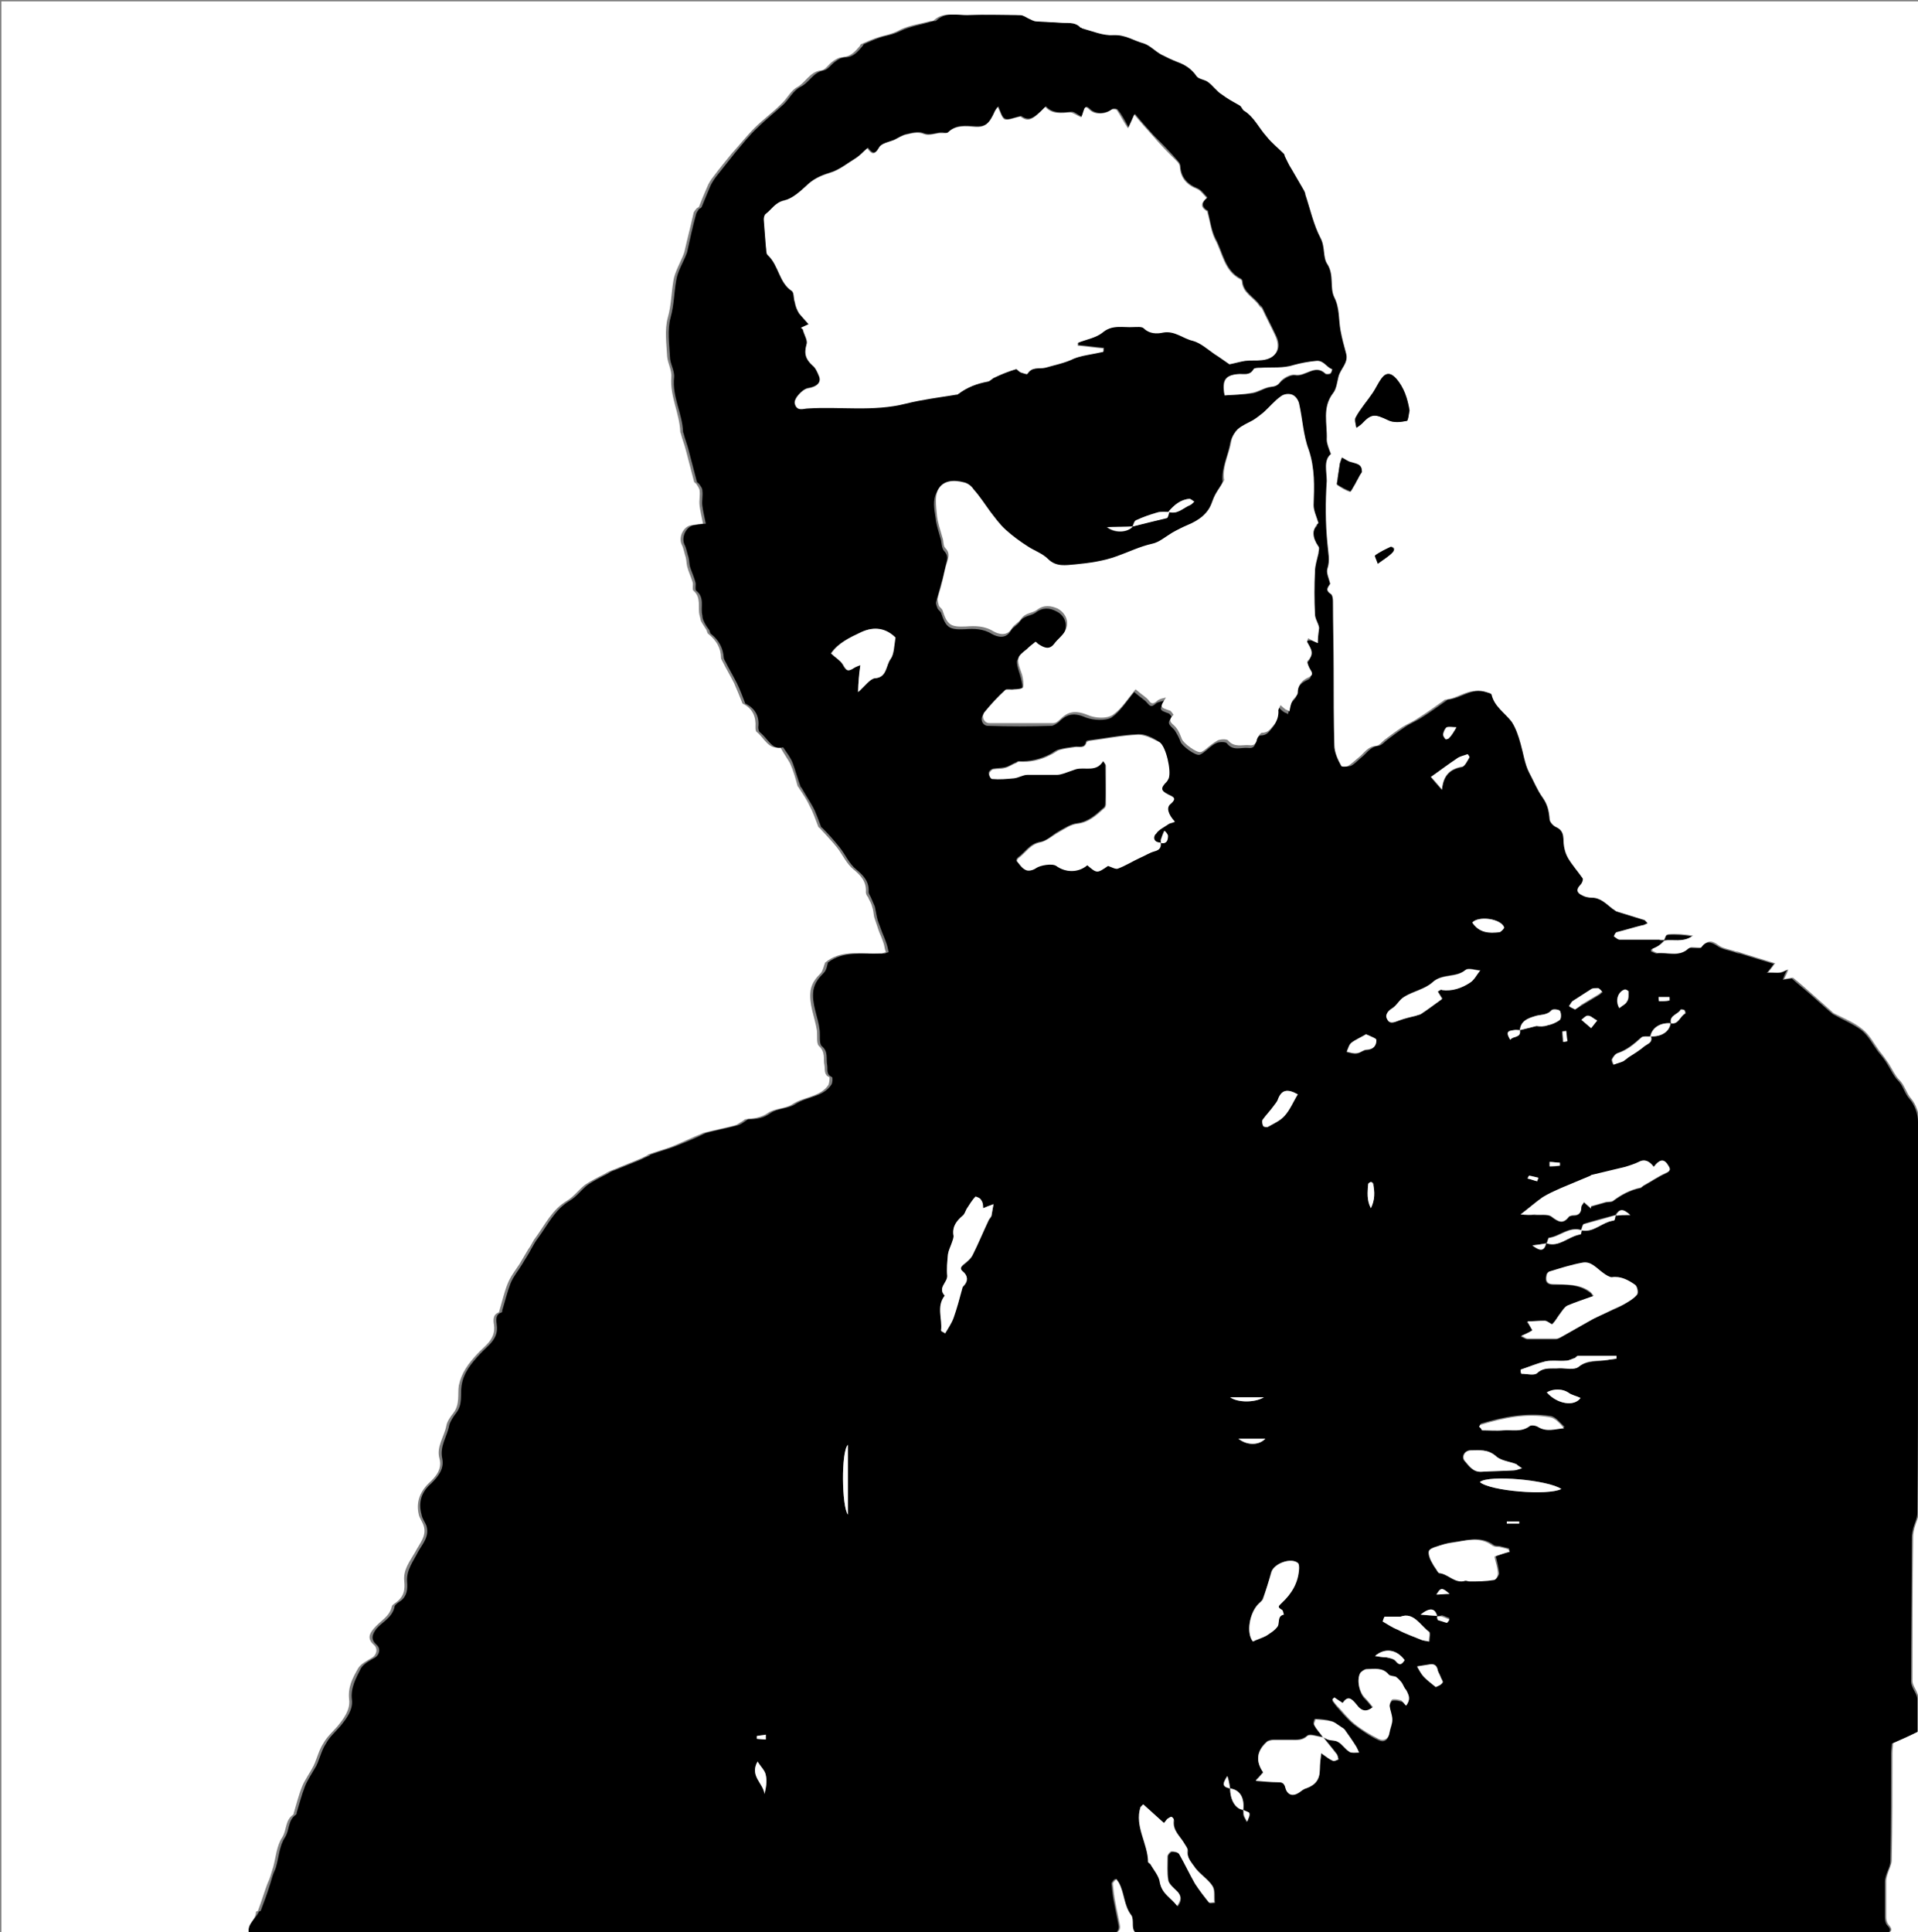 <?xml version="1.0" encoding="utf-8"?>
<!-- Generator: Adobe Illustrator 18.1.1, SVG Export Plug-In . SVG Version: 6.00 Build 0)  -->
<svg version="1.1" id="Layer_1" xmlns="http://www.w3.org/2000/svg" xmlns:xlink="http://www.w3.org/1999/xlink" x="0px" y="0px"
	 viewBox="0 0 278 280" enable-background="new 0 0 278 280" xml:space="preserve">
<rect x="0" y="0" width="278" height="280" fill="#808080" stroke="none"/>
<g>
	<g>
		<path fill="#FFFFFF" d="M36.2,280.3c-12,0-24,0-36,0c0-93.4,0-186.7,0-280.1c92.7,0,185.4,0,278.2,0c0,93.4,0,186.7,0,280.1
			c-1.7,0-3.4,0-5,0c0.6-0.3,1.1-0.5,0.4-1.3c-0.3-0.3-0.4-0.8-0.4-1.2c0-1.7,0-3.4,0-5.2c0-0.3,0.1-0.7,0.2-1
			c0.2-0.7,0.6-1.4,0.6-2c0.1-5.2,0.1-10.3,0.1-15.5c0-0.6,0.1-1.2,0.1-1.5c1.3-0.6,2.5-1.1,3.7-1.7c0-1.6,0-3.2,0-4.8
			c0-0.2-0.1-0.5-0.2-0.7c-0.2-0.6-0.7-1.2-0.7-1.8c0-7,0-13.9,0.1-20.9c0-0.4,0.1-0.9,0.2-1.3c0.2-0.7,0.6-1.5,0.6-2.2
			c0-8.8,0-17.6,0.1-26.4c0-10.1,0-20.2,0-30.3c0-1.1-0.5-2.5-1.2-3.3c-0.7-0.8-0.9-1.9-1.7-2.7c-0.6-0.6-1-1.5-1.5-2.3
			c-0.4-0.6-0.9-1.3-1.4-1.9c-0.8-1.1-1.4-2.3-2.4-3.1c-1.2-1-2.7-1.6-4.1-2.3c-0.2-0.1-0.4-0.3-0.5-0.4c-0.9-0.8-1.8-1.6-2.7-2.4
			c-0.9-0.8-1.8-1.6-2.8-2.4c-0.3,0-0.8,0.1-1.3,0.2c0.3-0.6,0.5-1,0.6-1.4c-0.4,0.1-0.7,0.3-1.1,0.4c-0.5,0.1-1,0-1.8,0
			c0.5-0.6,0.7-0.9,1-1.3c-1.7-0.5-3.3-1-4.9-1.5c-0.3-0.1-0.5-0.2-0.8-0.2c-0.8-0.3-1.8-0.4-2.5-0.9c-0.9-0.7-1.6-0.8-2.3,0.2
			c-0.1,0.2-0.7,0.1-1,0.1c-0.3,0-0.8-0.1-0.9,0.1c-1.4,1.3-3,0.6-4.6,0.7c-0.3,0-0.5-0.2-0.8-0.3c0-0.1,0-0.2,0-0.3
			c0.3-0.2,0.7-0.3,1-0.5c0.3-0.2,0.6-0.5,0.9-0.8c1.3-0.2,2.8,0.3,4-0.6c-1.2-0.2-2.4-0.3-3.6-0.2c-0.1,0-0.3,0.6-0.4,0.8
			c-0.4,0-0.8,0-1.2,0c-1.9,0-3.8,0-5.8,0c-0.3,0-0.6-0.3-0.9-0.5c0.1-0.2,0.3-0.6,0.4-0.6c1.2-0.4,2.5-0.7,3.7-1
			c0.2-0.1,0.5-0.2,0.8-0.3c-0.3-0.2-0.4-0.4-0.6-0.5c-1.3-0.4-2.6-0.8-3.9-1.2c-0.2-0.1-0.4-0.2-0.6-0.4c-0.9-0.7-1.7-1.6-3-1.6
			c-0.4,0-0.9-0.2-1.3-0.3c-0.9-0.4-1-0.8-0.3-1.6c0.2-0.2,0.4-0.7,0.3-0.9c-0.6-1-1.4-1.9-2.1-2.9c-0.3-0.5-0.5-1.1-0.6-1.7
			c-0.2-1,0.2-2.2-1.1-2.8c-0.4-0.2-1-0.8-1-1.2c0-1.2-0.3-2.1-1-3.1c-0.7-1.2-1.3-2.5-2-3.7c-0.6-1.2-0.8-2.7-1.2-4.1
			c-0.4-1.1-0.7-2.3-1.3-3.2c-0.9-1.3-2.5-2.2-2.9-3.9c0-0.2-0.5-0.3-0.8-0.4c-2.1-0.7-3.7,1-5.6,1.1c0,0-0.1,0.1-0.1,0.1
			c-1.3,0.9-2.5,1.8-3.8,2.6c-0.7,0.5-1.5,0.8-2.3,1.3c-0.9,0.6-1.7,1.2-2.5,1.8c-0.4,0.3-0.8,0.9-1.3,0.9c-1.2,0.1-1.7,1.1-2.5,1.7
			c-0.5,0.4-1,0.9-1.5,1.2c-0.4,0.2-1.3,0.2-1.4,0c-0.4-1-1-2-1-3c-0.1-3.6-0.1-7.3-0.1-10.9c0-3.3,0-6.6-0.1-10
			c0-0.3-0.1-0.8-0.3-1c-0.9-0.6-0.4-1-0.1-1.5c-0.2-0.7-0.6-1.6-0.4-2.2c0.4-1.3,0.1-2.4,0-3.6c-0.3-3-0.2-6.1-0.1-9.1
			c0.1-1.4-0.5-3,0.6-3.9c-0.2-0.9-0.6-1.5-0.6-2.1c0.1-2.2-0.6-4.6,0.9-6.7c0.5-0.6,0.6-1.6,0.8-2.4c0.2-1.2,1.5-2,1.1-3.4
			c-0.3-1.1-0.6-2.2-0.8-3.3c-0.3-1.6-0.1-3.2-0.9-4.8c-0.7-1.4,0-3.2-1-4.8c-0.6-1-0.3-2.5-1-3.8c-1-1.9-1.5-4.2-2.2-6.3
			c-0.1-0.2-0.1-0.4-0.2-0.6c-0.6-1-1.3-2-1.8-3.1c-0.4-0.6-0.6-1.3-1-1.9c-0.1-0.1-0.1-0.3-0.2-0.4c-0.8-0.8-1.7-1.6-2.4-2.4
			c-1.1-1.2-1.7-2.8-3.2-3.7c-0.3-0.2-0.4-0.6-0.7-0.8c-0.8-0.6-1.8-1-2.6-1.6c-0.7-0.5-1.2-1.3-2-1.8c-0.5-0.4-1.3-0.4-1.7-0.9
			c-0.7-1-1.6-1.6-2.7-2c-0.8-0.3-1.6-0.7-2.4-1.1c-0.8-0.5-1.6-1.3-2.5-1.6c-1.4-0.4-2.7-1.3-4.4-1.2c-1.5,0.1-3-0.6-4.6-1
			c-0.1,0-0.2,0-0.2-0.1c-0.8-0.9-2-0.6-3-0.7c-1.1-0.1-2.2-0.1-3.4-0.2c-0.4,0-0.7-0.3-1.1-0.4c-0.4-0.2-0.8-0.5-1.2-0.5
			c-2.6-0.1-5.1-0.1-7.7,0c-1.5,0-3.2-0.5-4.5,0.8c-0.1,0.1-0.4,0-0.6,0.1c-1.5,0.4-3.2,0.6-4.6,1.4c-0.8,0.4-1.7,0.6-2.5,0.8
			c-1,0.3-1.9,0.7-2.8,1.1c-0.1,0-0.1,0.2-0.2,0.3c-0.7,0.8-1.3,1.5-2.5,1.6c-0.5,0-1,0.3-1.4,0.6c-0.6,0.4-1.1,1.3-1.7,1.3
			c-1.6,0.2-2.2,1.7-3.4,2.4c-1,0.5-1.5,1.7-2.4,2.5c-1.2,1.2-2.6,2.2-3.8,3.4c-1.2,1.2-2.2,2.5-3.3,3.7c-0.9,1.1-1.8,2.2-2.7,3.4
			c-0.4,0.5-0.7,1-0.9,1.5c-0.4,0.9-0.8,1.9-1.2,2.9c-0.1,0.1-0.3,0.1-0.4,0.3c-0.2,0.2-0.4,0.5-0.4,0.7c-0.4,1.8-0.9,3.7-1.3,5.5
			c0,0.1-0.1,0.2-0.1,0.3c-0.5,1.3-1.3,2.6-1.5,3.9c-0.3,1.8-0.3,3.5-0.8,5.3c-0.5,1.8-0.2,3.8-0.1,5.7c0.1,1,0.7,2,0.6,3
			c-0.2,2.8,1.2,5.2,1.3,7.9c0,0.1,0.1,0.2,0.1,0.3c0.2,0.8,0.5,1.5,0.7,2.3c0.4,1.5,0.8,3.1,1.2,4.6c0,0.1,0.2,0.2,0.3,0.3
			c0.2,0.3,0.5,0.7,0.5,1c0.1,0.7-0.1,1.4,0,2.2c0.1,0.8,0.3,1.6,0.5,2.6c-0.3,0-1,0.1-1.6,0.2c-1.2,0.1-2,1.7-1.5,2.8
			c0.3,0.6,0.4,1.3,0.6,1.9c0.1,0.4,0.1,0.9,0.2,1.3c0.2,0.8,0.6,1.6,0.8,2.3c0.1,0.4-0.1,1,0.1,1.2c1.2,1,0.6,2.4,0.9,3.6
			c0.1,0.3,0.1,0.5,0.2,0.8c0.2,0.4,0.5,0.8,0.8,1.3c0.1,0.2,0.1,0.5,0.3,0.6c1.1,0.9,1.8,2,1.8,3.4c0,0.2,0.2,0.5,0.3,0.7
			c0.5,1,1.1,2,1.6,3c0.4,0.9,0.8,1.9,1.2,2.9c0,0,0,0.1,0.1,0.1c1.4,0.7,1.9,1.9,1.8,3.4c0,0.2,0,0.6,0.2,0.7
			c1.1,0.9,1.7,2.6,3.4,2.2c0.5,0.9,1,1.6,1.4,2.3c0.5,1.1,0.8,2.2,1.1,3.3c0,0.1,0.2,0.2,0.2,0.3c0.6,0.9,1.2,1.8,1.6,2.7
			c0.5,0.9,0.8,1.9,1.2,2.9c0,0.1,0.2,0.2,0.2,0.2c0.8,0.9,1.7,1.8,2.5,2.8c0.8,1,1.4,2.4,2.4,3.2c1.1,0.9,1.9,1.8,1.8,3.3
			c0,0.2,0.1,0.5,0.3,0.7c0.2,0.5,0.5,0.9,0.6,1.4c0.2,0.5,0.2,1,0.3,1.5c0.2,0.6,0.4,1.2,0.6,1.8c0.2,0.6,0.5,1.2,0.7,1.8
			c0.2,0.5,0.2,1,0.4,1.5c-0.3,0.1-0.4,0.1-0.6,0.2c-0.3,0-0.6,0-0.8,0c-2.6,0-5.2-0.5-7.4,1.3c-0.2,0.5-0.3,1.1-0.6,1.5
			c-0.7,0.7-1.3,1.4-1.5,2.5c-0.3,2,0.6,3.9,0.9,5.8c0.1,0.8-0.1,1.9,0.3,2.3c1,0.9,0.6,1.9,0.8,2.8c0.1,0.6-0.1,1.4,0.7,1.7
			c0.1,0,0,0.8-0.1,1.1c-1.2,1.8-3.5,1.7-5.2,2.8c-1,0.7-2.6,0.6-3.6,1.3c-1,0.7-2.1,0.8-3.2,0.9c-0.2,0-0.3,0.2-0.5,0.3
			c-0.4,0.2-0.7,0.5-1.1,0.6c-1.5,0.4-3.1,0.7-4.6,1.1c-0.1,0-0.1,0.1-0.2,0.1c-1.5,0.6-2.9,1.3-4.4,1.9c-1.1,0.4-2.2,0.7-3.3,1.1
			c-0.1,0-0.2,0.2-0.3,0.2c-0.4,0.2-0.8,0.4-1.3,0.6c-1.2,0.5-2.5,1-3.7,1.5c-0.3,0.1-0.7,0.3-1,0.5c-1,0.5-2,1-2.9,1.6
			c-0.9,0.7-1.6,1.7-2.6,2.3c-2.2,1.3-3.2,3.5-4.6,5.4c-0.4,0.5-0.6,1.1-1,1.6c-0.4,0.7-0.9,1.5-1.3,2.2c-0.6,0.9-1.3,1.8-1.7,2.8
			c-0.5,1.2-0.8,2.6-1.2,3.9c0,0.1-0.1,0.3-0.1,0.3c-0.9,0.3-0.8,1.2-0.7,1.8c0.3,2.1-1.3,3-2.4,4.2c-1.3,1.4-2.3,2.7-2.7,4.6
			c-0.2,1.3,0.2,2.7-0.8,4c-0.4,0.5-0.9,1.2-1,1.8c-0.3,1.6-1.5,3.1-1,4.8c0.4,1.5-0.5,2.6-1.6,3.6c-1.3,1.3-1.8,2.8-1.4,4.5
			c0.1,0.5,0.5,1,0.7,1.6c0.5,1.5-0.6,2.6-1.2,3.8c-0.8,1.4-1.8,2.6-1.6,4.3c0.1,1.1,0,2-0.9,2.8c-0.3,0.3-0.8,0.5-0.9,0.8
			c-0.3,1.5-1.7,2.1-2.6,3.2c-0.8,0.9-0.9,1.6,0,2.4c0.6,0.5,0.4,1.4-0.2,1.8c-0.8,0.5-1.7,0.9-2.1,1.6c-0.8,1.4-1.5,2.7-1.3,4.5
			c0.2,1.5-0.8,2.8-1.7,3.9c-0.7,0.8-1.5,1.5-2,2.4c-0.6,0.9-0.9,2-1.3,3c-0.1,0.1-0.1,0.3-0.2,0.4c-0.5,1-1.2,1.9-1.6,2.9
			c-0.5,1.2-0.8,2.5-1.2,3.8c0,0.1-0.1,0.3-0.1,0.3c-1.2,0.8-0.9,2.2-1.6,3.3c-0.8,1.2-0.9,2.8-1.3,4.3c0,0.1-0.1,0.2-0.1,0.3
			c-0.2,0.7-0.4,1.4-0.7,2c-0.5,1.3-0.9,2.7-1.4,4c0,0.1-0.3,0.1-0.3,0.2C37.1,278.2,35.8,278.9,36.2,280.3z M204.3,59.5
			c-0.3-1.8-0.8-3.3-1.9-4.6c-0.8-0.9-1.5-0.9-2.2,0c-0.5,0.6-0.8,1.4-1.2,2c-0.8,1.2-1.8,2.3-2.5,3.6c-0.2,0.4,0.1,1,0.1,1.5
			c0.3-0.2,0.6-0.4,0.8-0.6c1.4-1.5,1.9-1.4,3.8-0.5c0.7,0.4,1.8,0.2,2.7,0.1C204.1,61,204.1,60,204.3,59.5z M197.4,68.4
			c0-0.9-0.4-1.1-1.1-1.2c-0.4,0-0.7-0.2-1.1-0.4c-0.3-0.1-0.5-0.3-0.7-0.4c-0.1,0.3-0.3,0.6-0.3,0.9c-0.1,0.7-0.2,1.3-0.3,2
			c0,0.3-0.2,0.9-0.1,1c0.6,0.4,1.2,0.8,1.9,1c0.1,0,0.4-0.6,0.6-0.9c0.2-0.3,0.3-0.6,0.5-0.9C197,69,197.2,68.7,197.4,68.4z
			 M199.7,81.7c0.9-0.7,1.6-1.1,2.1-1.6c0.2-0.1,0.3-0.4,0.3-0.6c-0.1-0.2-0.4-0.3-0.5-0.3c-0.8,0.4-1.5,0.8-2.2,1.2
			C199.3,80.5,199.5,81.1,199.7,81.7z"/>
		<path d="M241.2,136.3c-0.3,0.3-0.6,0.6-0.9,0.8c-0.3,0.2-0.6,0.3-1,0.5c0,0.1,0,0.2,0,0.3c0.3,0.1,0.6,0.3,0.8,0.3
			c1.5-0.2,3.2,0.6,4.6-0.7c0.2-0.2,0.6-0.1,0.9-0.1c0.4,0,0.9,0.1,1-0.1c0.7-1,1.4-0.8,2.3-0.2c0.7,0.5,1.6,0.6,2.5,0.9
			c0.3,0.1,0.5,0.2,0.8,0.2c1.6,0.5,3.2,1,4.9,1.5c-0.3,0.4-0.5,0.7-1,1.3c0.8,0,1.3,0,1.8,0c0.4,0,0.7-0.2,1.1-0.4
			c-0.2,0.4-0.4,0.8-0.6,1.4c0.5-0.1,1-0.1,1.3-0.2c1,0.9,1.9,1.6,2.8,2.4c0.9,0.8,1.8,1.6,2.7,2.4c0.2,0.1,0.3,0.3,0.5,0.4
			c1.4,0.8,2.9,1.4,4.1,2.3c1,0.8,1.6,2,2.4,3.1c0.5,0.6,1,1.2,1.4,1.9c0.5,0.8,0.9,1.7,1.5,2.3c0.8,0.8,0.9,1.8,1.7,2.7
			c0.7,0.8,1.2,2.1,1.2,3.3c0.1,10.1,0,20.2,0,30.3c0,8.8,0,17.6-0.1,26.4c0,0.7-0.4,1.5-0.6,2.2c-0.1,0.4-0.2,0.9-0.2,1.3
			c0,7-0.1,13.9-0.1,20.9c0,0.6,0.4,1.2,0.7,1.8c0.1,0.2,0.2,0.5,0.2,0.7c0,1.6,0,3.2,0,4.8c-1.2,0.6-2.3,1.1-3.7,1.7
			c0,0.3-0.1,0.9-0.1,1.5c0,5.2,0,10.3-0.1,15.5c0,0.7-0.4,1.4-0.6,2c-0.1,0.3-0.2,0.7-0.2,1c0,1.7,0,3.4,0,5.2
			c0,0.4,0.1,0.9,0.4,1.2c0.7,0.7,0.2,1-0.4,1.3c-30.7,0-61.4,0-92.2,0c-0.5-0.1-1-0.3-1.5-0.3c-2.7,0-5.3,0-8,0.1
			c-0.5,0-1,0.1-1.5,0.2c-1.7,0-3.4,0-5,0c-0.8-0.2-1-0.7-1-1.5c0-0.4,0.1-1-0.2-1.3c-1-1.4-1-3.2-1.8-4.7c-0.1-0.2-0.3-0.4-0.4-0.6
			c-0.2,0.2-0.5,0.5-0.5,0.7c0.1,1,0.2,2,0.4,2.9c0.2,1,0.4,2,0.6,3c0.2,0.8-0.2,1.3-1,1.4c-41.7,0-83.4,0-125,0
			c-0.4-1.4,0.9-2.1,1.4-3.2c0-0.1,0.3-0.1,0.3-0.2c0.5-1.3,1-2.7,1.4-4c0.2-0.7,0.4-1.4,0.7-2c0-0.1,0.1-0.2,0.1-0.3
			c0.4-1.4,0.5-3.1,1.3-4.3c0.7-1.1,0.4-2.5,1.6-3.3c0.1-0.1,0.1-0.2,0.1-0.3c0.4-1.3,0.7-2.5,1.2-3.8c0.4-1,1.1-2,1.6-2.9
			c0.1-0.1,0.1-0.3,0.2-0.4c0.4-1,0.7-2.1,1.3-3c0.5-0.9,1.3-1.6,2-2.4c0.9-1.1,1.9-2.4,1.7-3.9c-0.2-1.7,0.6-3.1,1.3-4.5
			c0.4-0.7,1.4-1.2,2.1-1.6c0.6-0.4,0.8-1.3,0.2-1.8c-0.9-0.8-0.7-1.5,0-2.4c0.9-1,2.3-1.6,2.6-3.2c0.1-0.3,0.6-0.6,0.9-0.8
			c0.9-0.7,1-1.7,0.9-2.8c-0.1-1.7,0.9-2.9,1.6-4.3c0.6-1.1,1.7-2.2,1.2-3.8c-0.2-0.5-0.6-1-0.7-1.6c-0.5-1.8,0-3.3,1.4-4.5
			c1-1,1.9-2.1,1.6-3.6c-0.4-1.8,0.7-3.2,1-4.8c0.1-0.5,0.6-1.3,1-1.8c1-1.3,0.6-2.6,0.8-4c0.3-1.9,1.4-3.2,2.7-4.6
			c1.1-1.2,2.7-2.1,2.4-4.2c-0.1-0.7-0.2-1.5,0.7-1.8c0.1,0,0.1-0.2,0.1-0.3c0.4-1.3,0.7-2.6,1.2-3.9c0.4-1,1.1-1.8,1.7-2.8
			c0.4-0.7,0.9-1.4,1.3-2.2c0.3-0.5,0.6-1.1,1-1.6c1.4-1.9,2.4-4.1,4.6-5.4c1-0.6,1.7-1.6,2.6-2.3c0.9-0.6,1.9-1.1,2.9-1.6
			c0.3-0.2,0.6-0.4,1-0.5c1.2-0.5,2.5-1,3.7-1.5c0.4-0.2,0.8-0.4,1.3-0.6c0.1-0.1,0.2-0.2,0.3-0.2c1.1-0.4,2.2-0.7,3.3-1.1
			c1.5-0.6,3-1.2,4.4-1.9c0.1,0,0.1-0.1,0.2-0.1c1.5-0.4,3.1-0.7,4.6-1.1c0.4-0.1,0.8-0.4,1.1-0.6c0.2-0.1,0.3-0.3,0.5-0.3
			c1.1,0,2.1-0.1,3.2-0.9c1-0.7,2.6-0.6,3.6-1.3c1.7-1.1,4-1,5.2-2.8c0.2-0.3,0.2-1,0.1-1.1c-0.9-0.4-0.6-1.1-0.7-1.7
			c-0.2-1,0.2-2-0.8-2.8c-0.4-0.4-0.2-1.5-0.3-2.3c-0.2-1.9-1.2-3.8-0.9-5.8c0.2-1.1,0.8-1.8,1.5-2.5c0.4-0.4,0.5-1.1,0.6-1.5
			c2.2-1.7,4.9-1.2,7.4-1.3c0.3,0,0.6,0,0.8,0c0.1,0,0.2-0.1,0.6-0.2c-0.1-0.5-0.2-1-0.4-1.5c-0.2-0.6-0.5-1.2-0.7-1.8
			c-0.2-0.6-0.5-1.2-0.6-1.8c-0.1-0.5-0.2-1-0.3-1.5c-0.2-0.5-0.4-0.9-0.6-1.4c-0.1-0.2-0.3-0.5-0.3-0.7c0.1-1.5-0.7-2.4-1.8-3.3
			c-1-0.8-1.6-2.2-2.4-3.2c-0.8-1-1.6-1.9-2.5-2.8c-0.1-0.1-0.2-0.1-0.2-0.2c-0.4-1-0.7-2-1.2-2.9c-0.5-0.9-1.1-1.8-1.6-2.7
			c-0.1-0.1-0.2-0.2-0.2-0.3c-0.4-1.1-0.7-2.2-1.1-3.3c-0.3-0.8-0.8-1.4-1.4-2.3c-1.6,0.5-2.2-1.3-3.4-2.2c-0.1-0.1-0.2-0.4-0.2-0.7
			c0.2-1.5-0.4-2.7-1.8-3.4c0,0-0.1,0-0.1-0.1c-0.4-1-0.7-1.9-1.2-2.9c-0.5-1-1.1-2-1.6-3c-0.1-0.2-0.3-0.5-0.3-0.7
			c-0.1-1.4-0.7-2.5-1.8-3.4c-0.2-0.1-0.2-0.4-0.3-0.6c-0.3-0.4-0.6-0.8-0.8-1.3c-0.1-0.2-0.2-0.5-0.2-0.8c-0.3-1.2,0.4-2.6-0.9-3.6
			c-0.2-0.2,0-0.8-0.1-1.2c-0.2-0.8-0.6-1.6-0.8-2.3c-0.1-0.4-0.1-0.9-0.2-1.3c-0.2-0.6-0.3-1.3-0.6-1.9c-0.5-1.1,0.3-2.7,1.5-2.8
			c0.6-0.1,1.3-0.2,1.6-0.2c-0.2-1-0.4-1.8-0.5-2.6c-0.1-0.7,0.1-1.4,0-2.2c0-0.4-0.3-0.7-0.5-1c-0.1-0.1-0.3-0.2-0.3-0.3
			c-0.4-1.5-0.8-3.1-1.2-4.6c-0.2-0.8-0.5-1.5-0.7-2.3c0-0.1-0.1-0.2-0.1-0.3c-0.1-2.7-1.6-5.1-1.3-7.9c0.1-1-0.6-2-0.6-3
			c-0.1-1.9-0.4-3.9,0.1-5.7c0.5-1.8,0.5-3.6,0.8-5.3c0.2-1.4,1-2.6,1.5-3.9c0-0.1,0.1-0.2,0.1-0.3c0.4-1.8,0.8-3.7,1.3-5.5
			c0.1-0.3,0.3-0.5,0.4-0.7c0.1-0.1,0.3-0.1,0.4-0.3c0.4-1,0.8-1.9,1.2-2.9c0.2-0.5,0.6-1.1,0.9-1.5c0.9-1.1,1.8-2.3,2.7-3.4
			c1.1-1.3,2.1-2.6,3.3-3.7c1.2-1.2,2.5-2.2,3.8-3.4c0.8-0.8,1.4-2,2.4-2.5c1.3-0.6,1.8-2.1,3.4-2.4c0.6-0.1,1.1-0.9,1.7-1.3
			c0.4-0.3,0.9-0.6,1.4-0.6c1.2,0,1.8-0.8,2.5-1.6c0.1-0.1,0.1-0.2,0.2-0.3c0.9-0.4,1.8-0.8,2.8-1.1c0.9-0.2,1.7-0.4,2.5-0.8
			c1.4-0.7,3-0.9,4.6-1.4c0.2-0.1,0.5,0,0.6-0.1c1.3-1.3,3-0.8,4.5-0.8c2.6-0.1,5.1,0,7.7,0c0.4,0,0.8,0.3,1.2,0.5
			c0.3,0.1,0.7,0.4,1.1,0.4c1.1,0.1,2.2,0.1,3.4,0.2c1,0.1,2.2-0.2,3,0.7c0,0,0.2,0,0.2,0.1c1.5,0.4,3.1,1.1,4.6,1
			c1.7-0.1,2.9,0.8,4.4,1.2c0.9,0.3,1.6,1.1,2.5,1.6c0.8,0.4,1.6,0.8,2.4,1.1c1.1,0.4,2,1,2.7,2c0.3,0.5,1.2,0.5,1.7,0.9
			c0.7,0.5,1.2,1.3,2,1.8c0.8,0.6,1.7,1.1,2.6,1.6c0.3,0.2,0.4,0.7,0.7,0.8c1.4,0.9,2.1,2.5,3.2,3.7c0.7,0.9,1.6,1.6,2.4,2.4
			c0.1,0.1,0.2,0.2,0.2,0.4c0.3,0.6,0.6,1.3,1,1.9c0.6,1,1.2,2.1,1.8,3.1c0.1,0.2,0.2,0.4,0.2,0.6c0.7,2.1,1.2,4.4,2.2,6.3
			c0.7,1.3,0.3,2.8,1,3.8c1,1.6,0.3,3.4,1,4.8c0.8,1.6,0.6,3.2,0.9,4.8c0.2,1.1,0.5,2.2,0.8,3.3c0.4,1.4-0.8,2.2-1.1,3.4
			c-0.2,0.8-0.3,1.8-0.8,2.4c-1.6,2.1-0.8,4.4-0.9,6.7c0,0.6,0.3,1.3,0.6,2.1c-1.1,0.9-0.6,2.5-0.6,3.9c-0.2,3-0.2,6.1,0.1,9.1
			c0.1,1.3,0.4,2.4,0,3.6c-0.2,0.6,0.2,1.4,0.4,2.2c-0.3,0.5-0.8,0.9,0.1,1.5c0.2,0.1,0.3,0.6,0.3,1c0,3.3,0.1,6.6,0.1,10
			c0,3.6,0,7.3,0.1,10.9c0,1,0.5,2.1,1,3c0.1,0.2,1,0.1,1.4,0c0.6-0.3,1-0.8,1.5-1.2c0.8-0.6,1.3-1.6,2.5-1.7
			c0.5-0.1,0.9-0.6,1.3-0.9c0.8-0.6,1.6-1.2,2.5-1.8c0.7-0.5,1.5-0.8,2.3-1.3c1.3-0.8,2.5-1.7,3.8-2.6c0,0,0.1-0.1,0.1-0.1
			c1.9-0.1,3.5-1.8,5.6-1.1c0.3,0.1,0.8,0.2,0.8,0.4c0.4,1.7,1.9,2.6,2.9,3.9c0.6,0.9,1,2.1,1.3,3.2c0.4,1.4,0.6,2.9,1.2,4.1
			c0.7,1.3,1.2,2.6,2,3.7c0.7,1,0.9,1.9,1,3.1c0,0.4,0.5,1,1,1.2c1.3,0.6,0.9,1.8,1.1,2.8c0.1,0.6,0.3,1.2,0.6,1.7
			c0.6,1,1.4,1.9,2.1,2.9c0.1,0.2-0.1,0.7-0.3,0.9c-0.7,0.7-0.6,1.2,0.3,1.6c0.4,0.2,0.8,0.3,1.3,0.3c1.3,0,2.1,0.9,3,1.6
			c0.2,0.1,0.4,0.3,0.6,0.4c1.3,0.4,2.6,0.8,3.9,1.2c0.2,0,0.3,0.2,0.6,0.5c-0.4,0.2-0.6,0.3-0.8,0.3c-1.2,0.3-2.5,0.7-3.7,1
			c-0.2,0.1-0.3,0.4-0.4,0.6c0.3,0.2,0.6,0.5,0.9,0.5c1.9,0,3.8,0,5.8,0C240.4,136.3,240.8,136.3,241.2,136.3
			C241.2,136.3,241.2,136.3,241.2,136.3z M208.3,234.2c0,0.2,0,0.4,0.1,0.4c0.4,0.2,0.9,0.4,1.3,0.4c0.1,0,0.3-0.3,0.4-0.5
			c-0.4-0.1-0.7-0.3-1.1-0.4C208.8,234.2,208.5,234.2,208.3,234.2c-0.3-1.1-1-1.3-2.4-0.2C207,234.1,207.6,234.2,208.3,234.2z
			 M242.2,148.3c-1.6-0.1-2.7,0.6-2.9,1.9c-0.5,0-1.2-0.1-1.5,0.2c-1,0.9-2,1.7-3.3,2.2c-0.4,0.1-0.7,0.5-0.9,0.9
			c-0.1,0.2,0.1,0.6,0.2,0.8c0.5-0.2,0.9-0.3,1.4-0.5c0.3-0.1,0.6-0.4,0.8-0.6c0.8-0.5,1.6-1,2.3-1.6c0.4-0.4,1.3-0.5,0.9-1.4
			C240.8,150.3,242,149.5,242.2,148.3c1.1,0.2,1.3-1,2.1-1.4c0.1,0,0-0.4-0.1-0.5c-0.1-0.1-0.5-0.1-0.5-0.1
			C243.3,147.1,241.9,147.2,242.2,148.3z M180.2,262.3c0,0.3,0,0.6,0,0.8c0.1,0.3,0.4,0.7,0.5,1c0.1-0.4,0.4-0.8,0.3-1.2
			C181.1,262.7,180.5,262.5,180.2,262.3c0.2-1.8-0.5-2.9-1.9-3.1c-0.1-0.6-0.2-1.2-0.4-1.8c-0.8,1.2-0.7,1.5,0.4,1.8
			C178.3,260.9,179.1,262.2,180.2,262.3z M224.1,180.2c1.9,0.6,3.2-1,4.8-1.3c0.1,0,0.2-0.4,0.2-0.6c1.8,0.5,3.1-1.2,4.7-1.4
			c0.1,0,0.2-0.5,0.3-0.8c0.6,0,1.2-0.1,2.1-0.1c-1-0.9-1.5-0.8-2.1,0.1c-1.6,0.4-3.1,0.8-4.6,1.3c-0.2,0.1-0.2,0.6-0.4,0.9
			c-1.8-0.6-3.1,0.9-4.7,1.1C224.4,179.5,224.3,180,224.1,180.2c-0.6,0.1-1.2,0.2-2,0.3C223.3,181.4,223.9,181.3,224.1,180.2z
			 M169.4,74.2c-0.6,0-1.2-0.1-1.8,0.1c-1,0.3-2,0.7-3,1.1c-0.2,0.1-0.3,0.6-0.5,0.9c-1.2,0-2.5,0-3.7,0.1c1.2,1,3.1,0.8,3.7-0.1
			c1.6-0.4,3.2-0.8,4.8-1.2C169.2,75,169.3,74.5,169.4,74.2c1.2,0.4,2.1-0.6,3.1-1c0.2-0.1,0.4-0.3,0.6-0.5
			c-0.2-0.1-0.5-0.4-0.7-0.4c-1.3,0.1-2.2,0.9-3,1.8C169.4,74.1,169.5,74.1,169.4,74.2z M220.3,149.3c0.8-0.2,1.6-0.4,2.4-0.6
			c0.5,0,1.1,0,1.6-0.1c0.6-0.2,1.3-0.4,1.8-0.8c0.2-0.2,0.2-0.9,0-1.3c-0.1-0.2-1-0.3-1.2-0.1c-0.7,0.8-1.7,0.6-2.5,0.9
			C221.4,147.6,220.4,148,220.3,149.3c-0.3,0-0.6,0-0.9,0c-1,0.1-1.1,0.4-0.5,1.4C219.3,150.1,220.5,150.4,220.3,149.3z
			 M191.7,251.7c-0.8-0.1-1.8-0.5-2.2-0.2c-0.8,0.7-1.5,0.6-2.3,0.6c-0.9,0-1.8,0-2.6,0c-0.3,0-0.8,0.1-1,0.3
			c-1.5,1.3-1.6,2.8-0.5,4.4c-0.3,0.3-0.5,0.6-1.1,1.2c1.3,0.1,2.2,0.1,3.1,0.2c0.6,0,1,0.1,1.2,0.8c0.2,1.1,1.1,1.3,2,0.7
			c0.3-0.2,0.7-0.5,1-0.6c1.4-0.5,2-1.3,2-2.8c0-0.7,0.1-1.5,0.2-2.3c0.8,0.5,1.2,0.8,1.7,1.1c0.2,0.1,0.6-0.1,0.8-0.2
			c-0.1-0.3-0.1-0.6-0.3-0.8c-0.6-0.8-1.3-1.6-1.9-2.4c0.2,0.1,0.3,0.2,0.5,0.3c0.5,0.1,1.2,0.1,1.6,0.4c0.6,0.4,1,1.1,1.6,1.4
			c0.4,0.2,1,0.1,1.4,0.1c-0.1-0.3-0.3-0.7-0.5-1c-0.5-0.7-1-1.5-1.5-2.2c-0.1-0.2-0.4-0.3-0.6-0.5c-0.5-0.3-0.9-0.7-1.4-0.8
			c-0.7-0.2-1.5-0.3-2.3-0.3c-0.1,0-0.3,0.6-0.2,0.8C190.8,250.7,191.3,251.2,191.7,251.7z M168.3,122.2c-1.1-0.1-1.2-0.9-0.8-1.5
			c0.3-0.6,1.1-0.9,1.7-1.3c0.3-0.2,0.6-0.3,1-0.4c-1.1-1.1-1.3-2-0.6-2.6c0.9-0.8,0.4-0.9-0.3-1.3c-1.2-0.6-1.2-0.9-0.3-1.9
			c0.1-0.1,0.2-0.3,0.3-0.5c0.4-1.1-0.4-4.6-1.3-5.2c-0.9-0.6-2.1-1.2-3.1-1.1c-2.4,0.1-4.8,0.6-7.2,0.9c-0.1,0-0.3,0.1-0.3,0.2
			c-0.2,1-1,0.6-1.7,0.7c-0.7,0.1-1.5,0.2-2.2,0.4c-0.5,0.1-0.9,0.5-1.3,0.7c-1.4,0.7-2.9,1.1-4.6,1c-0.1,0-0.3,0.2-0.4,0.2
			c-0.5,0.2-1,0.6-1.6,0.7c-0.5,0.1-1.1,0.1-1.7,0.2c-0.3,0.1-0.6,0.4-0.6,0.6c0,0.3,0.3,0.8,0.4,0.8c1.1,0,2.1,0,3.2-0.1
			c0.6-0.1,1.3-0.4,1.9-0.5c1.4-0.1,2.9,0,4.3,0c0.3,0,0.7-0.1,1-0.2c0.6-0.2,1.1-0.4,1.7-0.6c1.3-0.5,3,0.5,4-1.2
			c0.2,0.3,0.4,0.5,0.4,0.7c0,1.9,0.1,3.8,0,5.6c0,0.2-0.1,0.5-0.3,0.6c-1.1,1-2.2,2-3.8,2.2c-0.9,0.1-1.8,0.7-2.7,1.2
			c-0.9,0.5-1.7,1.4-2.7,1.5c-1.5,0.3-2.1,1.5-3.2,2.3c-0.1,0.1-0.2,0.3-0.2,0.4c0.4,0.5,0.8,1.1,1.3,1.3c0.4,0.2,1.1-0.1,1.5-0.3
			c0.6-0.4,2.3-0.7,2.9-0.3c1.5,1.1,3.3,1,4.5-0.1c1.4,1.2,1.4,1.2,3,0.1c0.5,0.2,1,0.5,1.4,0.4c1.1-0.4,2.2-1.1,3.3-1.6
			c0.7-0.3,1.3-0.8,2-0.9C168.1,123.2,168.3,122.9,168.3,122.2c0.8,0.1,1-0.4,0.9-1.1c0-0.3-0.3-0.5-0.5-0.7
			c-0.2,0.4-0.3,0.9-0.5,1.3C168.2,121.8,168.2,122,168.3,122.2z M116.1,47.5c0.1,0.1,0.3,0.2,0.4,0.3c0.2,0.7,0.7,1.4,0.5,2
			c-0.4,1.3-0.1,2.2,0.9,3.1c0.4,0.4,0.7,1,0.9,1.5c0.4,0.9-0.3,1.6-1.6,1.8c-0.8,0.1-2.1,1.5-1.9,2.2c0.2,1.1,1.2,0.7,1.9,0.7
			c4.7-0.3,9.5,0.5,14.2-0.7c2.4-0.6,4.9-0.9,7.3-1.3c0.1,0,0.2-0.1,0.3-0.1c1.3-0.9,2.7-1.5,4.3-1.8c0.4-0.1,0.6-0.4,1-0.6
			c1-0.4,2.1-0.8,3.1-1.2c0.2-0.1,0.5,0.3,0.7,0.5c0.3,0.1,0.9,0.3,0.9,0.2c0.6-1.1,1.7-0.6,2.6-0.9c1.4-0.4,2.9-0.7,4.1-1.3
			c1-0.5,1.9-0.6,2.8-0.7c0.5-0.1,1-0.2,1.5-0.3c0-0.2,0-0.4,0-0.5c-1.2-0.1-2.5-0.3-3.7-0.4c0-0.1,0-0.3,0-0.4
			c1.2-0.5,2.7-0.7,3.6-1.5c1.5-1.2,3-0.7,4.5-0.8c0.5,0,1.2-0.1,1.5,0.2c0.8,0.9,1.9,0.8,2.8,0.6c1.7-0.3,2.9,0.9,4.3,1.2
			c1.1,0.3,2.1,1.2,3.1,1.9c0.9,0.6,1.7,1.2,2.2,1.5c1-0.2,1.7-0.4,2.3-0.5c0.8-0.1,1.6,0,2.4-0.1c2.1-0.2,2.9-1.7,1.9-3.6
			c-0.6-1.3-1.3-2.6-1.9-3.9c-0.1-0.2-0.3-0.3-0.4-0.4c-0.8-1.2-2.4-1.8-2.5-3.5c0-0.1-0.1-0.2-0.2-0.3c-2.4-1.2-2.6-3.8-3.7-5.8
			c-0.6-1.2-0.8-2.6-1.1-3.9c0-0.1,0-0.2-0.1-0.2c-1-0.6-0.7-1.3,0-1.9c-0.5-0.5-0.9-1.1-1.4-1.3c-1.5-0.6-2.4-1.6-2.5-3.2
			c0-0.3-0.2-0.6-0.4-0.8c-1.1-1.3-2.3-2.5-3.5-3.7c-0.9-1-1.8-2-2.7-3.1c-0.2,0.5-0.5,1.1-0.9,2c-0.6-1.1-1-1.9-1.6-2.6
			c-0.1-0.2-0.7-0.2-0.8-0.1c-0.9,0.7-2.4,0.8-3.2,0c-0.6-0.6-0.8-0.3-0.9,0.3c-0.1,0.4-0.3,0.7-0.3,0.8c-0.7-0.3-1.1-0.8-1.6-0.7
			c-1.3,0.1-2.6,0.3-3.6-0.8c-2,2-2.5,2.1-3.6,1.4c-1,0.2-1.8,0.6-2.3,0.4c-0.5-0.2-0.7-1.1-1-1.8c-0.2,0.3-0.3,0.5-0.4,0.6
			c-0.7,1.8-1.4,2.4-2.9,2.3c-1.3-0.1-2.8-0.3-3.9,0.8c-0.2,0.2-0.5,0.2-0.8,0.1c-0.9-0.1-1.8,0.5-2.8,0.1c-0.7-0.3-1.6-0.1-2.4,0.1
			c-0.6,0.1-1.2,0.5-1.8,0.8c-0.8,0.4-1.9,0.5-2.2,1.1c-0.7,1.2-1.1,0.9-1.7,0.1c-0.6,0.5-1,1-1.6,1.4c-1.3,0.8-2.5,1.8-3.9,2.2
			c-1.3,0.4-2.4,0.9-3.4,1.9c-0.9,0.9-2,1.9-3.2,2.1c-1.3,0.3-1.7,1.3-2.6,1.9c-0.2,0.2-0.3,0.5-0.3,0.8c0,1.3,0.1,2.6,0.3,3.9
			c0,0.4,0,1,0.3,1.3c1.6,1.4,1.6,3.9,3.5,5.2c0.3,0.2,0.2,1,0.4,1.6c0.2,0.5,0.3,1.1,0.6,1.6c0.3,0.5,0.8,1,1.4,1.6
			C116.8,47.2,116.4,47.3,116.1,47.5z M191,93.2c0-0.8,0.1-1.3,0-1.8c-0.2-0.7-0.6-1.3-0.6-2c-0.1-2.1-0.1-4.1,0-6.2
			c0-0.9,0.4-1.8,0.5-2.6c0.1-0.3,0.2-0.8,0-1c-0.9-1.3-0.9-2.5,0-3.4c-0.3-1-0.7-1.8-0.7-2.6c0-2.7,0.1-5.3-0.7-8
			c-0.7-2.2-0.9-4.5-1.4-6.7c-0.1-0.5-0.6-1.1-1-1.3c-0.4-0.2-1.2-0.1-1.6,0.2c-0.9,0.7-1.7,1.6-2.6,2.4c-0.5,0.4-1,0.8-1.5,1.1
			c-0.7,0.5-1.6,0.8-2.2,1.3c-0.4,0.4-0.8,1-0.9,1.6c-0.3,1.9-1.3,3.6-1.1,5.6c0,0.1-0.1,0.3-0.1,0.4c-0.5,0.9-1.2,1.8-1.5,2.7
			c-0.6,1.9-1.9,2.9-3.7,3.6c-0.8,0.3-1.5,0.7-2.2,1.1c-1,0.5-1.9,1.3-2.9,1.6c-1.8,0.4-3.4,1.2-5.1,1.8c-1.9,0.7-4,1-6.1,1.2
			c-1.3,0.2-2.7,0.5-3.9-0.8c-0.8-0.8-1.9-1.2-2.9-1.8c-1.1-0.8-2.3-1.5-3.2-2.4c-0.9-0.8-1.5-1.8-2.3-2.7c-0.8-1-1.6-2.1-2.4-3.2
			c-0.4-0.4-0.9-0.8-1.4-1c-1.5-0.4-3.1-0.3-3.8,1.2c-0.5,1-0.3,2.3-0.1,3.5c0.1,1.1,0.5,2.2,0.8,3.3c0.1,0.5,0.1,1.1,0.4,1.5
			c0.7,0.7,0.5,1.3,0.3,2c-0.2,0.9-0.4,1.9-0.7,2.8c-0.2,0.9-0.5,1.7-0.7,2.6c-0.1,0.3,0.1,0.7,0.2,1c0.1,0.2,0.4,0.4,0.5,0.6
			c0.7,2.1,1.1,2.5,3.4,2.4c1.4-0.1,2.7-0.1,4,0.7c0.7,0.4,2,0.8,2.7-0.5c0.3-0.5,1-0.8,1.3-1.3c0.6-0.9,1.6-0.8,2.3-1.3
			c1-0.8,2.1-0.7,3-0.2c1.1,0.5,1.7,1.7,1.2,3c-0.3,0.8-1.2,1.4-1.7,2.1c-0.7,0.9-1.4,0.6-2.2,0.1c-0.2-0.1-0.4-0.3-0.5-0.4
			c-0.5,0.4-0.9,0.7-1.3,1.1c-0.4,0.4-1.2,0.9-1.2,1.4c0,0.8,0.4,1.6,0.6,2.5c0.1,0.5,0.3,1.1,0.1,1.6c-0.1,0.2-0.8,0.2-1.3,0.3
			c-0.4,0-1-0.1-1.3,0.1c-1.1,1-2.1,2.1-3,3.2c-0.5,0.6-0.1,1.6,0.7,1.6c3.1,0.1,6.1,0.1,9.2,0c0.3,0,0.7-0.3,1-0.5c1-1,2-1.6,4-0.7
			c1.1,0.4,2.8,0.5,3.7,0c1.3-0.9,2.2-2.4,3.3-3.7c0.9,0.8,1.5,1.1,1.9,1.6c0.5,0.6,0.7,0.5,1.2,0.1c0.3-0.3,0.9-0.3,1.3-0.5
			c-0.8,1.4-0.8,1.4,0.6,1.9c0.2,0.1,0.5,0.6,0.5,0.6c-1.1,0.9,0,1.3,0.4,1.9c0.3,0.5,0.6,1,0.8,1.6c0.2,0.6,2.1,2,2.7,1.9
			c0.2,0,0.4-0.2,0.6-0.3c0.7-0.5,1.2-1.1,1.9-1.4c0.4-0.2,1.3-0.2,1.5,0c0.9,1.2,2,0.6,3.1,0.7c0.7,0.1,1-0.2,1.1-0.9
			c0.1-0.3,0.4-0.9,0.7-0.9c0.9,0,1.2-0.5,1.7-1.1c0.6-0.7,0.7-1.2,0.7-2c0-0.3,0.2-0.6,0.3-0.9c0.2,0.2,0.4,0.4,0.7,0.6
			c0.1,0.1,0.3,0.1,0.6,0.3c0.1-0.6,0.2-1.1,0.4-1.5c0.2-0.4,0.8-0.8,0.8-1.2c0-1.1,0.6-1.8,1.5-2.2c0.7-0.3,0.7-0.6,0.3-1.2
			c-0.3-0.4-0.6-1.1-0.4-1.2c1.1-0.9,0.5-1.8,0-2.7c-0.1-0.1,0.1-0.4,0.1-0.6C190,92.7,190.3,92.9,191,93.2z M222.1,192.8
			c-0.4,0.2-0.9,0.5-1.7,0.9c0.5,0.2,0.7,0.4,0.9,0.4c1.4,0,2.8,0,4.2,0c0.2,0,0.4-0.1,0.6-0.2c1.5-0.9,3.1-1.8,4.6-2.6
			c0.8-0.5,1.7-0.8,2.5-1.2c0.7-0.3,1.4-0.6,2.1-1c0.7-0.4,1.4-0.8,1.9-1.4c0.2-0.2,0-1.1-0.3-1.4c-1-0.7-2-1.3-3.4-1.1
			c-0.4,0-0.9-0.3-1.2-0.6c-1-0.6-1.7-1.8-3.1-1.5c-1.6,0.4-3.2,0.8-4.8,1.3c-0.1,0-0.3,0.3-0.3,0.5c-0.2,0.8,0.1,1.3,1,1.3
			c1.8,0,3.7-0.1,5.3,1.1c0.2,0.1,0.3,0.3,0.5,0.6c-1.3,0.5-2.6,0.9-3.8,1.4c-0.4,0.2-0.7,0.7-1,1.1c-0.4,0.5-0.7,1.2-1.2,1.6
			c-0.1,0.1-0.7-0.5-1.1-0.5c-0.8-0.1-1.7,0-2.5,0.1C221.6,191.9,221.8,192.3,222.1,192.8z M220.4,176c0.8,0,1.4,0.1,2,0.1
			c0.9,0.1,2-0.2,2.5,0.3c1,0.7,1.6,1.1,2.5,0c0.1-0.2,0.4-0.2,0.7-0.2c0.8,0,1.1-0.5,1.1-1.2c0-0.2,0.2-0.4,0.4-0.7
			c0.4,0.4,0.7,0.6,1,0.9c0-0.1,0-0.2,0-0.3c0.7-0.2,1.4-0.4,2.1-0.6c0.3-0.1,0.8,0,1.1-0.2c1.2-0.9,2.5-1.6,4-1.9
			c0.1,0,0.2-0.2,0.4-0.3c1.1-0.6,2.1-1.3,3.2-1.8c0.7-0.3,0.7-0.6,0.4-1.1c-0.7-1.2-1.5-0.7-2.1,0.2c-0.6-0.8-1.3-1.2-2.2-0.7
			c-0.6,0.3-1.2,0.5-1.9,0.7c-1.7,0.4-3.3,0.8-5,1.2c0,0-0.1,0-0.1,0.1c-1.4,0.6-2.9,1.2-4.3,1.8c-0.9,0.4-1.8,0.8-2.6,1.3
			C222.6,174.2,221.7,175.1,220.4,176z M142.5,175.1c-0.1-0.4-0.1-0.8-0.3-1.1c-0.2-0.2-0.8-0.5-0.8-0.5c-0.5,0.6-0.9,1.2-1.3,1.8
			c-0.2,0.3-0.3,0.7-0.6,1c-0.9,0.8-1.5,1.6-1.3,2.8c0,0.3-0.1,0.7-0.2,1c-0.2,0.6-0.6,1.2-0.6,1.8c-0.1,1-0.2,2.1-0.1,3.1
			c0.1,1-1.4,1.7-0.4,2.8c0,0,0,0.1,0,0.1c-1.1,1.6-0.2,3.3-0.5,5c0,0.1,0.4,0.2,0.6,0.4c0.4-0.7,0.9-1.4,1.2-2.2
			c0.5-1.4,0.9-2.9,1.3-4.4c0-0.1,0.1-0.2,0.2-0.3c0.7-0.7,0.6-1.4-0.1-2c-0.5-0.4-0.4-0.7,0.1-1.1c0.5-0.4,1.1-0.9,1.3-1.4
			c0.8-1.6,1.5-3.3,2.3-5c0.1-0.2,0.3-0.4,0.4-0.6c0.1-0.6,0.2-1.1,0.3-1.7C143.6,174.6,143.2,174.8,142.5,175.1z M165.7,261.5
			c-0.1,0.2-0.2,0.3-0.3,0.5c-0.8,2.8,1.1,5.3,1.1,8c0,0.1,0.2,0.1,0.3,0.2c0.5,0.9,1.3,1.7,1.4,2.7c0.2,1.7,1.6,2.2,2.5,3.4
			c0.6-0.8,0.6-1.4,0.1-2c-0.5-0.6-1.2-1.1-1.4-1.7c-0.2-1.1-0.1-2.3-0.1-3.5c0-0.3,0.4-0.7,0.6-0.7c0.4,0,1,0.1,1.1,0.4
			c0.8,1.4,1.5,2.9,2.3,4.3c0.6,1,1.3,1.9,2,2.7c0.1,0.1,0.5,0,0.8,0c-0.1-0.8,0.1-1.8-0.3-2.4c-0.6-1-1.6-1.6-2.4-2.5
			c-0.6-0.7-1.4-1.4-1.2-2.6c0-0.4-0.3-0.8-0.5-1.1c-0.6-1.1-1.7-1.9-1.5-3.3c0-0.2-0.2-0.5-0.3-0.5c-0.1,0-0.4,0.1-0.6,0.3
			c-0.2,0.1-0.3,0.3-0.5,0.6C167.7,263.3,166.7,262.4,165.7,261.5z M203.8,247.2c0.6-0.8,0.6-1.4,0-2.1c-0.2-0.3-0.3-0.7-0.6-1
			c-0.3-0.3-0.5-0.6-0.9-0.9c-0.3-0.2-0.8-0.1-1-0.3c-0.9-1.1-2.1-0.8-3.2-0.8c-0.3,0-0.7,0.2-0.9,0.5c-0.6,0.9-0.2,2.8,0.6,3.6
			c0.4,0.4,0.8,0.9,1.2,1.4c-0.9,0.7-1.5,0.7-2.4-0.4c-0.7-1-1.2-1.2-2-0.2c-0.1-0.1-0.2-0.1-0.3-0.2c-0.3-0.2-0.6-0.4-0.9-0.6
			c0,0-0.3,0.3-0.3,0.3c0.2,0.3,0.4,0.5,0.6,0.8c0.8,0.9,1.6,1.9,2.6,2.7c1.1,0.8,2.2,1.6,3.5,2.2c0.8,0.4,1.4,0,1.6-1
			c0.1-0.6,0.4-1.2,0.4-1.8c0-0.7-0.4-1.3-0.4-2c0-0.3,0.2-0.8,0.4-0.9c0.4-0.1,0.9,0,1.2,0.1C203.3,246.6,203.5,246.9,203.8,247.2z
			 M218.8,224.9c0-0.2,0-0.3-0.1-0.5c-0.4-0.1-0.8-0.2-1.2-0.3c-0.3-0.1-0.8,0-1-0.2c-1.9-1.4-3.9-0.6-5.9-0.4
			c-0.8,0.1-1.6,0.4-2.3,0.6c-0.4,0.1-0.9,0.3-1,0.6c-0.1,0.4,0.1,1,0.3,1.4c0.2,0.5,0.5,0.9,0.8,1.3c0.1,0.2,0.2,0.5,0.4,0.5
			c1.3,0.1,2.3,1.6,3.8,1.1c0.2-0.1,0.4,0.1,0.6,0.1c1.2-0.1,2.3-0.1,3.5-0.2c0.2,0,0.6-0.6,0.6-0.9c-0.1-0.8-0.3-1.7-0.5-2.5
			C217.2,225.4,218,225.1,218.8,224.9z M124.7,96.4c-0.1,1.4-0.3,2.5-0.4,3.9c1-0.9,1.7-1.9,2.4-2c1.9-0.1,1.6-1.9,2.3-2.8
			c0.6-0.7,0.5-2,0.7-3.1c-1.3-1.3-3-1.6-4.9-0.8c-1.7,0.8-3.4,1.6-4.4,3.1c0.6,0.6,1.4,1,1.7,1.6c0.5,0.9,0.7,1.1,1.6,0.5
			C124.1,96.6,124.5,96.4,124.7,96.4z M181.6,237.9c0.6-0.3,1.3-0.4,1.8-0.8c0.6-0.4,1.3-0.8,1.7-1.4c0.3-0.5,0-1.5,0.9-1.7
			c-0.1-0.3-0.1-0.6-0.3-0.7c-0.6-0.4-0.4-0.6,0-1c1.4-1.4,2.5-3,2.5-5c0-0.3,0-0.7-0.2-0.8c-1-0.8-3.5,0.2-3.8,1.4
			c-0.3,1.3-0.7,2.6-1.2,3.8c-0.1,0.3-0.4,0.5-0.6,0.7C181.1,233.7,180.6,236.6,181.6,237.9z M177.5,57.3c1.4-0.1,2.7-0.1,4.1-0.3
			c0.7-0.1,1.4-0.6,2.2-0.8c0.6-0.2,1.2-0.1,1.7-0.7c0.5-0.6,1.6-1.2,2.2-1.1c1.5,0.3,2.9-1.7,4.4-0.2c0.1,0.1,0.5,0.1,0.7,0
			c0.2-0.1,0.2-0.4,0.3-0.6c-0.9-0.2-1.2-1.4-2.3-1.2c-1.1,0.1-2.2,0.3-3.3,0.6c-1.5,0.5-3.2,0.3-4.8,0.4c-0.4,0-0.9,0-1,0.2
			c-0.5,0.9-1.3,0.7-2,0.7C177.6,54.3,177,55,177.5,57.3z M208.4,143.7c0.3-0.1,0.5-0.3,0.7-0.3c1.5,0.2,2.9-0.3,4.1-1.1
			c0.6-0.4,0.9-1.1,1.4-1.7c-0.7,0-1.7-0.4-2.1-0.1c-1.4,1.2-3.4,0.5-4.8,1.8c-1.1,1-2.8,1.3-4.1,2.1c-0.7,0.4-1.1,1.3-1.8,1.7
			c-0.7,0.4-1,0.9-0.6,1.6c0.4,0.8,1.1,0.3,1.7,0.1c0.8-0.3,1.6-0.5,2.5-0.7c0.2-0.1,0.4-0.1,0.6-0.2c1-0.7,2-1.4,3.1-2.2
			C208.9,144.5,208.7,144.1,208.4,143.7z M214.4,206.8c0.2,0.1,0.3,0.3,0.5,0.3c1,0,2.1,0.1,3.1,0c1.3-0.1,2.6,0.3,3.8-0.6
			c0.2-0.2,0.9-0.1,1.2,0.1c1.2,0.8,2.5,0.3,3.8,0.2c-0.7-0.6-1.3-1.5-2.1-1.6c-3.4-0.5-6.7,0.1-10,1.1
			C214.5,206.4,214.5,206.6,214.4,206.8z M220.6,212.8c-0.5-0.3-0.7-0.5-0.9-0.6c-1-0.4-2.3-0.5-3-1.2c-1.1-1-2.3-0.8-3.6-0.8
			c-0.9,0-1.4,1-0.8,1.6c0.6,0.7,1.2,1.6,2.4,1.5c1.5-0.1,3.1-0.1,4.6-0.2C219.7,213.1,219.9,212.9,220.6,212.8z M226.3,215.8
			c-1.8-1.3-10.5-2.1-11.8-1C216,216.1,224.3,216.8,226.3,215.8z M220.4,198.5c0,0.2,0.1,0.4,0.1,0.6c0.8,0,1.9,0.3,2.3-0.1
			c1-1,2.1-0.6,3.2-0.7c1-0.1,2.2,0.2,2.8-0.2c1.3-1,2.8-0.7,4.2-1c0.4-0.1,0.8-0.1,1.3-0.2c0-0.1,0-0.3,0-0.4c-1.9,0-3.8,0-5.6,0
			c-0.1,0-0.2,0.2-0.4,0.3c-0.4,0.2-0.8,0.4-1.3,0.4c-1,0.1-2-0.1-3,0.1C222.7,197.6,221.6,198.1,220.4,198.5z M203,234.3
			c-0.9,0-1.6,0-2.2,0c-0.1,0-0.4,0.7-0.3,0.7c0.7,0.4,1.4,0.8,2.2,1.2c1.2,0.5,2.4,1,3.5,1.5c0.3,0.1,0.7,0.2,1,0.2
			c0-0.5,0.2-1.2,0-1.4C205.8,235.5,204.9,233.6,203,234.3z M188.1,158.6c-1.6-0.9-2.4-0.6-2.9,0.8c-0.1,0.3-0.4,0.6-0.6,0.9
			c-0.5,0.7-1.1,1.3-1.6,2c-0.1,0.2-0.1,0.6,0.1,0.9c0.1,0.2,0.6,0.2,0.7,0.1c0.8-0.5,1.8-0.9,2.4-1.6
			C187,160.8,187.5,159.7,188.1,158.6z M122.9,209.4c-1,0.9-0.9,8.9,0,10.1C122.9,216.1,122.9,212.7,122.9,209.4z M207.4,112.6
			c0.5,0.7,0.9,1.1,1.6,1.9c0.2-2.1,1.2-3,2.9-3.3c0.4-0.1,0.8-0.9,1.1-1.4c0-0.1-0.2-0.4-0.3-0.4c-0.5,0.1-1.1,0.3-1.5,0.6
			C210,110.7,208.8,111.6,207.4,112.6z M198,149.9c-0.8,0.4-1.5,0.8-2.1,1.3c-0.3,0.3-0.5,0.8-0.7,1.3c0.5,0.1,1,0.3,1.5,0.2
			c0.5-0.1,0.9-0.5,1.4-0.5c1-0.1,1.4-0.7,1.4-1.4C199.5,150.5,198.6,150.3,198,149.9z M208.1,244.5c0.5-0.3,0.8-0.4,1-0.6
			c0.1-0.1-0.2-0.5-0.3-0.8c-0.1-0.3-0.4-0.6-0.4-0.9c-0.1-0.7-0.4-1-1.1-0.9c-0.6,0.1-1.3,0.2-1.9,0.3c0.3,0.5,0.6,1,0.9,1.4
			C206.8,243.5,207.5,244,208.1,244.5z M213.4,133.7c1,1.5,2.4,1.6,4,1.3c0.2,0,0.7-0.5,0.6-0.7
			C217.5,133.2,214.3,132.7,213.4,133.7z M224.2,201.8c1.5,1.7,4,2.1,4.8,0.8c-0.6-0.3-1.3-0.4-1.8-0.8
			C226.6,201.3,225.2,201.2,224.2,201.8z M228.3,146.3c0.3-0.2,0.7-0.4,1-0.6c0.8-0.5,1.7-1,2.5-1.5c0.2-0.1,0.3-0.3,0.5-0.4
			c-0.2-0.2-0.3-0.4-0.6-0.5c-0.3-0.1-0.7-0.1-0.9,0.1c-1,0.6-1.9,1.2-2.8,1.8c-0.2,0.1-0.3,0.5-0.5,0.7
			C227.6,146,227.9,146.1,228.3,146.3z M109.8,255.3c-1.2,2.1,0.8,3.1,1,4.7c0.3-0.9,0.4-1.9,0.2-2.7
			C110.9,256.7,110.3,256.1,109.8,255.3z M199.3,240c0.5,0.1,1.1,0.1,1.6,0.2c0.5,0.1,1.1,0.2,1.3,0.5c0.6,0.8,0.9,0.4,1.3-0.1
			C202.5,239.1,200.8,238.8,199.3,240z M198.7,175.1c0.6-1.2,0.5-2.3,0.4-3.5c0-0.1-0.2-0.3-0.3-0.3c-0.2,0-0.4,0.2-0.4,0.3
			C198.2,172.7,198.1,173.9,198.7,175.1z M234.7,146.1c0.5-0.4,1-0.6,1.2-1c0.2-0.4,0.2-1,0.2-1.4c0-0.1-0.4-0.3-0.5-0.3
			C234.5,143.7,234,145,234.7,146.1z M183.4,208.5c-1.4,0-2.6,0-3.9,0C180.7,209.5,182.5,209.5,183.4,208.5z M178.3,202.5
			c1.1,0.8,3.6,0.8,4.9,0C181.4,202.5,180,202.5,178.3,202.5z M231.5,147.9c-0.6-0.3-0.9-0.7-1.3-0.7c-0.3,0-0.6,0.4-0.9,0.6
			c0.5,0.4,0.9,0.8,1.4,1.2C230.8,148.7,231.1,148.4,231.5,147.9z M211.1,105.4c-0.6,0-1.1-0.1-1.4,0c-0.3,0.2-0.5,0.6-0.5,0.9
			c0,0.2,0.2,0.6,0.3,0.8c0,0.1,0.4,0,0.5-0.1C210.4,106.6,210.7,106.1,211.1,105.4z M240.4,144.5c0,0.2,0,0.4,0,0.6
			c0.5,0,1,0,1.5-0.1c0,0,0-0.3,0-0.5C241.4,144.5,240.9,144.5,240.4,144.5z M208.2,231.1c0.6,0,1.3-0.1,1.9-0.1
			C209,230.1,208.8,230.1,208.2,231.1z M224.6,168.4c0,0.2,0,0.5,0,0.7c0.5,0,1-0.1,1.5-0.1c0,0,0-0.4,0-0.4
			C225.6,168.5,225.1,168.4,224.6,168.4z M111,252.1c0-0.2,0-0.5,0-0.7c-0.4,0.1-0.9,0.1-1.3,0.2c0,0,0,0.4,0,0.4
			C110.1,252.1,110.5,252.1,111,252.1z M227,149.4c-0.2,0-0.4,0-0.6,0.1c0,0.5,0.1,1,0.1,1.5c0.2,0,0.6-0.1,0.6-0.1
			C227.1,150.4,227,149.9,227,149.4z M218.4,220.5c0,0.1,0,0.2,0,0.3c0.6,0,1.2,0,1.8,0c0-0.1,0-0.2,0-0.3
			C219.5,220.5,219,220.5,218.4,220.5z M222.8,171.2c0.1-0.2,0.1-0.4,0.2-0.5c-0.4-0.1-0.9-0.3-1.3-0.3c-0.1,0-0.2,0.3-0.3,0.4
			C221.8,170.9,222.3,171,222.8,171.2z"/>
		<path fill="#FFFFFF" d="M161.3,280.3c0.8-0.2,1.2-0.6,1-1.4c-0.2-1-0.4-2-0.6-3c-0.2-1-0.3-1.9-0.4-2.9c0-0.2,0.3-0.4,0.5-0.7
			c0.1,0.2,0.3,0.4,0.4,0.6c0.8,1.5,0.7,3.3,1.8,4.7c0.2,0.3,0.2,0.9,0.2,1.3c0,0.8,0.2,1.3,1,1.5
			C163.8,280.3,162.6,280.3,161.3,280.3z"/>
		<path fill="#FFFFFF" d="M170.2,280.3c0.5-0.1,1-0.2,1.5-0.2c2.7,0,5.3-0.1,8-0.1c0.5,0,1,0.2,1.5,0.3
			C177.5,280.3,173.8,280.3,170.2,280.3z"/>
		<path d="M204.3,59.5c-0.1,0.5-0.2,1.5-0.4,1.5c-0.9,0.2-1.9,0.3-2.7-0.1c-1.9-0.9-2.4-1-3.8,0.5c-0.2,0.2-0.5,0.4-0.8,0.6
			c-0.1-0.5-0.3-1.2-0.1-1.5c0.7-1.3,1.7-2.4,2.5-3.6c0.4-0.6,0.8-1.4,1.2-2c0.7-1,1.4-0.9,2.2,0C203.5,56.2,204,57.7,204.3,59.5z"
			/>
		<path d="M197.4,68.4c-0.2,0.3-0.4,0.6-0.6,1c-0.2,0.3-0.3,0.6-0.5,0.9c-0.2,0.3-0.5,1-0.6,0.9c-0.7-0.3-1.3-0.6-1.9-1
			c-0.1-0.1,0.1-0.6,0.1-1c0.1-0.7,0.2-1.3,0.3-2c0.1-0.3,0.2-0.6,0.3-0.9c0.2,0.1,0.5,0.3,0.7,0.4c0.3,0.2,0.7,0.3,1.1,0.4
			C197,67.3,197.4,67.5,197.4,68.4z"/>
		<path d="M199.7,81.7c-0.2-0.6-0.5-1.1-0.4-1.2c0.7-0.5,1.5-0.9,2.2-1.2c0.1-0.1,0.5,0.1,0.5,0.3c0.1,0.1-0.1,0.4-0.3,0.6
			C201.3,80.6,200.7,81,199.7,81.7z"/>
		<path d="M241.2,136.3c0.1-0.3,0.3-0.8,0.4-0.8c1.2-0.1,2.4,0,3.6,0.2C243.9,136.6,242.5,136.1,241.2,136.3
			C241.2,136.3,241.2,136.3,241.2,136.3z"/>
		<path fill="#FFFFFF" d="M116.1,47.5c0.4-0.2,0.7-0.3,1.1-0.5c-0.6-0.7-1-1.1-1.4-1.6c-0.3-0.5-0.5-1-0.6-1.6
			c-0.2-0.5-0.1-1.3-0.4-1.6c-1.9-1.2-1.9-3.7-3.5-5.2c-0.3-0.2-0.2-0.8-0.3-1.3c-0.1-1.3-0.2-2.6-0.3-3.9c0-0.3,0.1-0.7,0.3-0.8
			c0.8-0.6,1.3-1.6,2.6-1.9c1.2-0.3,2.3-1.3,3.2-2.1c1-1,2.1-1.5,3.4-1.9c1.4-0.4,2.6-1.4,3.9-2.2c0.6-0.4,1-0.9,1.6-1.4
			c0.6,0.8,1,1.1,1.7-0.1c0.3-0.6,1.4-0.8,2.2-1.1c0.6-0.3,1.2-0.7,1.8-0.8c0.8-0.2,1.7-0.4,2.4-0.1c1,0.4,1.9-0.2,2.8-0.1
			c0.3,0,0.7,0,0.8-0.1c1.1-1.1,2.6-0.9,3.9-0.8c1.5,0.1,2.1-0.5,2.9-2.3c0.1-0.2,0.2-0.3,0.4-0.6c0.4,0.7,0.6,1.6,1,1.8
			c0.5,0.2,1.3-0.2,2.3-0.4c1.1,0.8,1.7,0.6,3.6-1.4c1,1.1,2.3,0.9,3.6,0.8c0.4,0,0.9,0.4,1.6,0.7c0.1-0.1,0.2-0.5,0.3-0.8
			c0.2-0.6,0.3-0.9,0.9-0.3c0.8,0.8,2.3,0.7,3.2,0c0.2-0.1,0.7-0.1,0.8,0.1c0.5,0.7,0.9,1.6,1.6,2.6c0.4-0.9,0.7-1.5,0.9-2
			c0.9,1.1,1.8,2.1,2.7,3.1c1.1,1.3,2.3,2.5,3.5,3.7c0.2,0.2,0.4,0.5,0.4,0.8c0.1,1.6,1,2.6,2.5,3.2c0.5,0.2,0.9,0.8,1.4,1.3
			c-0.7,0.6-1.1,1.2,0,1.9c0.1,0,0.1,0.1,0.1,0.2c0.4,1.3,0.5,2.7,1.1,3.9c1.1,2,1.3,4.6,3.7,5.8c0.1,0,0.2,0.2,0.2,0.3
			c0.1,1.7,1.7,2.3,2.5,3.5c0.1,0.2,0.3,0.3,0.4,0.4c0.6,1.3,1.3,2.6,1.9,3.9c0.9,1.9,0.2,3.4-1.9,3.6c-0.8,0.1-1.6,0-2.4,0.1
			c-0.7,0.1-1.3,0.3-2.3,0.5c-0.6-0.4-1.4-1-2.2-1.5c-1-0.7-2-1.6-3.1-1.9c-1.4-0.3-2.6-1.5-4.3-1.2c-0.9,0.2-2,0.2-2.8-0.6
			c-0.3-0.3-1-0.2-1.5-0.2c-1.5,0.1-3.1-0.4-4.5,0.8c-1,0.8-2.4,1-3.6,1.5c0,0.1,0,0.3,0,0.4c1.2,0.1,2.5,0.3,3.7,0.4
			c0,0.2,0,0.4,0,0.5c-0.5,0.1-1,0.2-1.5,0.3c-1,0.2-1.8,0.3-2.8,0.7c-1.2,0.6-2.7,0.9-4.1,1.3c-0.9,0.2-1.9-0.2-2.6,0.9
			c0,0.1-0.6-0.1-0.9-0.2c-0.3-0.1-0.6-0.5-0.7-0.5c-1.1,0.3-2.1,0.7-3.1,1.2c-0.4,0.1-0.6,0.5-1,0.6c-1.6,0.3-3,0.8-4.3,1.8
			c-0.1,0.1-0.2,0.1-0.3,0.1c-2.4,0.4-4.9,0.7-7.3,1.3c-4.7,1.2-9.5,0.4-14.2,0.7c-0.6,0-1.6,0.5-1.9-0.7c-0.2-0.7,1.1-2.1,1.9-2.2
			c1.3-0.2,2-0.9,1.6-1.8c-0.2-0.5-0.5-1.2-0.9-1.5c-1-0.9-1.3-1.7-0.9-3.1c0.2-0.5-0.3-1.3-0.5-2C116.4,47.7,116.2,47.6,116.1,47.5
			z"/>
		<path fill="#FFFFFF" d="M191,93.2c-0.7-0.3-1-0.5-1.4-0.7c-0.1,0.3-0.2,0.5-0.1,0.6c0.5,0.9,1.1,1.7,0,2.7
			c-0.1,0.1,0.2,0.9,0.4,1.2c0.4,0.6,0.4,0.9-0.3,1.2c-0.9,0.4-1.5,1.1-1.5,2.2c0,0.4-0.6,0.8-0.8,1.2c-0.2,0.4-0.3,0.9-0.4,1.5
			c-0.3-0.2-0.4-0.2-0.6-0.3c-0.2-0.2-0.5-0.4-0.7-0.6c-0.1,0.3-0.4,0.6-0.3,0.9c0,0.8-0.2,1.4-0.7,2c-0.5,0.6-0.8,1.1-1.7,1.1
			c-0.2,0-0.6,0.6-0.7,0.9c-0.1,0.7-0.5,1-1.1,0.9c-1-0.1-2.2,0.4-3.1-0.7c-0.2-0.2-1-0.2-1.5,0c-0.7,0.4-1.3,0.9-1.9,1.4
			c-0.2,0.1-0.4,0.3-0.6,0.3c-0.6,0.1-2.5-1.3-2.7-1.9c-0.2-0.5-0.4-1.1-0.8-1.6c-0.4-0.6-1.5-0.9-0.4-1.9c0,0-0.3-0.5-0.5-0.6
			c-1.5-0.5-1.5-0.5-0.6-1.9c-0.5,0.1-1,0.2-1.3,0.5c-0.5,0.4-0.8,0.5-1.2-0.1c-0.4-0.5-1-0.8-1.9-1.6c-1.1,1.3-2,2.8-3.3,3.7
			c-0.9,0.6-2.6,0.5-3.7,0c-2-0.8-3-0.3-4,0.7c-0.3,0.3-0.6,0.5-1,0.5c-3.1,0-6.1,0-9.2,0c-0.8,0-1.2-1-0.7-1.6
			c0.9-1.1,1.9-2.2,3-3.2c0.2-0.2,0.8,0,1.3-0.1c0.5,0,1.2-0.1,1.3-0.3c0.1-0.5,0-1.1-0.1-1.6c-0.2-0.8-0.7-1.7-0.6-2.5
			c0-0.5,0.7-1,1.2-1.4c0.4-0.4,0.8-0.7,1.3-1.1c0.2,0.1,0.3,0.3,0.5,0.4c0.8,0.5,1.5,0.8,2.2-0.1c0.5-0.7,1.4-1.3,1.7-2.1
			c0.5-1.2-0.1-2.4-1.2-3c-0.9-0.4-2-0.6-3,0.2c-0.7,0.5-1.7,0.4-2.3,1.3c-0.3,0.5-1,0.8-1.3,1.3c-0.7,1.3-2,0.9-2.7,0.5
			c-1.3-0.8-2.6-0.8-4-0.7c-2.2,0.1-2.7-0.2-3.4-2.4c-0.1-0.2-0.4-0.4-0.5-0.6c-0.1-0.3-0.2-0.7-0.2-1c0.2-0.9,0.5-1.7,0.7-2.6
			c0.2-0.9,0.4-1.9,0.7-2.8c0.2-0.7,0.4-1.3-0.3-2c-0.3-0.3-0.2-1-0.4-1.5c-0.3-1.1-0.7-2.2-0.8-3.3c-0.1-1.2-0.3-2.5,0.1-3.5
			c0.7-1.5,2.3-1.6,3.8-1.2c0.5,0.1,1.1,0.5,1.4,1c0.9,1,1.6,2.1,2.4,3.2c0.7,0.9,1.4,1.9,2.3,2.7c1,0.9,2.1,1.7,3.2,2.4
			c0.9,0.6,2.1,1,2.9,1.8c1.2,1.2,2.6,0.9,3.9,0.8c2.1-0.2,4.2-0.5,6.1-1.2c1.7-0.6,3.3-1.4,5.1-1.8c1-0.2,1.9-1,2.9-1.6
			c0.7-0.4,1.5-0.8,2.2-1.1c1.7-0.7,3.1-1.7,3.7-3.6c0.3-1,1-1.8,1.5-2.7c0.1-0.1,0.2-0.3,0.1-0.4c-0.2-2,0.8-3.7,1.1-5.6
			c0.1-0.6,0.5-1.2,0.9-1.6c0.7-0.6,1.5-0.9,2.2-1.3c0.5-0.3,1-0.7,1.5-1.1c0.9-0.8,1.6-1.7,2.6-2.4c0.4-0.3,1.1-0.4,1.6-0.2
			c0.5,0.2,0.9,0.8,1,1.3c0.5,2.2,0.6,4.6,1.4,6.7c0.9,2.7,0.8,5.3,0.7,8c0,0.8,0.4,1.6,0.7,2.6c-1,0.9-0.9,2.1,0,3.4
			c0.2,0.2,0,0.7,0,1c-0.2,0.9-0.5,1.8-0.5,2.6c-0.1,2.1-0.1,4.1,0,6.2c0,0.7,0.5,1.3,0.6,2C191.1,91.9,191,92.4,191,93.2z"/>
		<path fill="#FFFFFF" d="M168.2,122.1c0.1,0.7-0.1,1.1-0.9,1.3c-0.7,0.2-1.3,0.6-2,0.9c-1.1,0.5-2.2,1.2-3.3,1.6
			c-0.3,0.1-0.8-0.2-1.4-0.4c-1.6,1.1-1.6,1.1-3-0.1c-1.3,1.1-3.1,1.1-4.5,0.1c-0.6-0.4-2.3-0.1-2.9,0.3c-0.4,0.3-1.1,0.5-1.5,0.3
			c-0.5-0.2-0.9-0.8-1.3-1.3c0-0.1,0.1-0.3,0.2-0.4c1.1-0.8,1.7-2,3.2-2.3c0.9-0.2,1.8-1,2.7-1.5c0.9-0.5,1.7-1.1,2.7-1.2
			c1.6-0.2,2.7-1.2,3.8-2.2c0.2-0.1,0.3-0.4,0.3-0.6c0-1.9,0-3.8,0-5.6c0-0.2-0.2-0.4-0.4-0.7c-1,1.7-2.7,0.8-4,1.2
			c-0.6,0.2-1.1,0.4-1.7,0.6c-0.3,0.1-0.7,0.2-1,0.2c-1.4,0-2.9,0-4.3,0c-0.6,0-1.2,0.4-1.9,0.5c-1.1,0.1-2.1,0.2-3.2,0.1
			c-0.2,0-0.5-0.5-0.4-0.8c0-0.2,0.4-0.6,0.6-0.6c0.5-0.1,1.1,0,1.7-0.2c0.5-0.1,1-0.5,1.6-0.7c0.1-0.1,0.3-0.2,0.4-0.2
			c1.6,0.1,3.1-0.2,4.6-1c0.5-0.2,0.9-0.6,1.3-0.7c0.7-0.2,1.5-0.3,2.2-0.4c0.6-0.1,1.4,0.3,1.7-0.7c0-0.1,0.2-0.1,0.3-0.2
			c2.4-0.3,4.8-0.8,7.2-0.9c1,0,2.1,0.6,3.1,1.1c0.9,0.6,1.7,4.1,1.3,5.2c-0.1,0.2-0.2,0.4-0.3,0.5c-0.9,0.9-0.9,1.3,0.3,1.9
			c0.7,0.3,1.2,0.5,0.3,1.3c-0.7,0.5-0.4,1.5,0.6,2.6c-0.4,0.2-0.8,0.2-1,0.4c-0.6,0.4-1.4,0.8-1.7,1.3
			C167.1,121.2,167.1,122.1,168.2,122.1L168.2,122.1z"/>
		<path fill="#FFFFFF" d="M222.1,192.8c-0.3-0.5-0.5-0.9-0.7-1.3c0.8,0,1.7-0.1,2.5-0.1c0.4,0,1,0.6,1.1,0.5
			c0.5-0.5,0.8-1.1,1.2-1.6c0.3-0.4,0.6-0.9,1-1.1c1.2-0.5,2.4-0.9,3.8-1.4c-0.2-0.3-0.4-0.5-0.5-0.6c-1.6-1.2-3.5-1-5.3-1.1
			c-0.9,0-1.2-0.4-1-1.3c0-0.2,0.2-0.4,0.3-0.5c1.6-0.5,3.2-1,4.8-1.3c1.3-0.3,2.1,0.8,3.1,1.5c0.4,0.3,0.9,0.6,1.2,0.6
			c1.3-0.2,2.4,0.4,3.4,1.1c0.3,0.2,0.5,1.1,0.3,1.4c-0.5,0.6-1.2,1-1.9,1.4c-0.7,0.4-1.4,0.6-2.1,1c-0.8,0.4-1.7,0.8-2.5,1.2
			c-1.6,0.9-3.1,1.8-4.6,2.6c-0.2,0.1-0.4,0.2-0.6,0.2c-1.4,0-2.8,0-4.2,0c-0.2,0-0.4-0.2-0.9-0.4
			C221.2,193.3,221.7,193.1,222.1,192.8z"/>
		<path fill="#FFFFFF" d="M220.4,176c1.3-1,2.2-1.8,3.2-2.5c0.8-0.5,1.7-0.9,2.6-1.3c1.4-0.6,2.9-1.2,4.3-1.8c0,0,0.1,0,0.1-0.1
			c1.7-0.4,3.3-0.8,5-1.2c0.6-0.2,1.3-0.4,1.9-0.7c0.9-0.5,1.6-0.1,2.2,0.7c0.7-0.9,1.4-1.4,2.1-0.2c0.4,0.6,0.3,0.8-0.4,1.1
			c-1.1,0.5-2.1,1.2-3.2,1.8c-0.1,0.1-0.2,0.2-0.4,0.3c-1.5,0.3-2.8,1-4,1.9c-0.3,0.2-0.7,0.1-1.1,0.2c-0.7,0.2-1.4,0.4-2.1,0.6
			c0,0.1,0,0.2,0,0.3c-0.3-0.3-0.6-0.5-1-0.9c-0.2,0.3-0.4,0.5-0.4,0.7c0,0.8-0.3,1.2-1.1,1.2c-0.2,0-0.5,0.1-0.7,0.2
			c-0.8,1.1-1.5,0.8-2.5,0c-0.6-0.4-1.7-0.2-2.5-0.3C221.8,176.1,221.2,176.1,220.4,176z"/>
		<path fill="#FFFFFF" d="M191.8,251.8c0.6,0.8,1.3,1.6,1.9,2.4c0.2,0.2,0.2,0.5,0.3,0.8c-0.3,0.1-0.6,0.3-0.8,0.2
			c-0.5-0.2-1-0.6-1.7-1.1c-0.1,0.9-0.2,1.6-0.2,2.3c0,1.5-0.6,2.3-2,2.8c-0.4,0.1-0.7,0.4-1,0.6c-0.9,0.6-1.7,0.4-2-0.7
			c-0.2-0.8-0.6-0.8-1.2-0.8c-0.9,0-1.8-0.1-3.1-0.2c0.6-0.6,0.8-0.9,1.1-1.2c-1.1-1.6-1-3,0.5-4.4c0.2-0.2,0.7-0.3,1-0.3
			c0.9,0,1.8,0,2.6,0c0.8,0,1.6,0.1,2.3-0.6c0.4-0.3,1.4,0.1,2.2,0.2C191.8,251.8,191.8,251.8,191.8,251.8z"/>
		<path fill="#FFFFFF" d="M142.5,175.1c0.7-0.3,1.1-0.4,1.5-0.6c-0.1,0.6-0.2,1.1-0.3,1.7c-0.1,0.2-0.3,0.4-0.4,0.6
			c-0.8,1.7-1.5,3.4-2.3,5c-0.3,0.6-0.8,1-1.3,1.4c-0.5,0.4-0.6,0.7-0.1,1.1c0.7,0.6,0.7,1.3,0.1,2c-0.1,0.1-0.2,0.2-0.2,0.3
			c-0.4,1.5-0.8,3-1.3,4.4c-0.3,0.8-0.8,1.5-1.2,2.2c-0.2-0.1-0.6-0.3-0.6-0.4c0.2-1.7-0.7-3.4,0.5-5c0,0,0.1-0.1,0-0.1
			c-1-1.1,0.4-1.8,0.4-2.8c-0.1-1,0-2.1,0.1-3.1c0.1-0.6,0.4-1.2,0.6-1.8c0.1-0.3,0.3-0.7,0.2-1c-0.2-1.3,0.5-2.1,1.3-2.8
			c0.3-0.2,0.4-0.6,0.6-1c0.4-0.6,0.8-1.3,1.3-1.8c0,0,0.7,0.2,0.8,0.5C142.5,174.3,142.5,174.7,142.5,175.1z"/>
		<path fill="#FFFFFF" d="M165.7,261.5c1.1,1,2,1.8,3,2.7c0.2-0.2,0.3-0.4,0.5-0.6c0.2-0.1,0.4-0.3,0.6-0.3c0.2,0.1,0.4,0.4,0.3,0.5
			c-0.2,1.5,0.9,2.3,1.5,3.3c0.2,0.4,0.6,0.8,0.5,1.1c-0.1,1.1,0.7,1.8,1.2,2.6c0.7,0.9,1.8,1.6,2.4,2.5c0.4,0.6,0.2,1.6,0.3,2.4
			c-0.3,0-0.7,0.1-0.8,0c-0.7-0.9-1.4-1.8-2-2.7c-0.8-1.4-1.5-2.9-2.3-4.3c-0.2-0.3-0.7-0.4-1.1-0.4c-0.2,0-0.6,0.5-0.6,0.7
			c0,1.2-0.1,2.3,0.1,3.5c0.1,0.6,0.9,1.2,1.4,1.7c0.5,0.6,0.5,1.2-0.1,2c-0.9-1.2-2.2-1.8-2.5-3.4c-0.1-0.9-0.9-1.8-1.4-2.7
			c-0.1-0.1-0.3-0.2-0.3-0.2c0-2.7-2-5.2-1.1-8C165.4,261.8,165.6,261.6,165.7,261.5z"/>
		<path fill="#FFFFFF" d="M203.8,247.2c-0.3-0.3-0.5-0.7-0.8-0.8c-0.4-0.1-0.9-0.2-1.2-0.1c-0.2,0.1-0.4,0.6-0.4,0.9
			c0.1,0.7,0.4,1.3,0.4,2c0,0.6-0.3,1.2-0.4,1.8c-0.1,1-0.8,1.4-1.6,1c-1.2-0.6-2.4-1.3-3.5-2.2c-1-0.8-1.7-1.8-2.6-2.7
			c-0.2-0.2-0.4-0.5-0.6-0.8c0,0,0.3-0.3,0.3-0.3c0.3,0.2,0.6,0.4,0.9,0.6c0.1,0,0.1,0.1,0.3,0.2c0.7-1,1.2-0.8,2,0.2
			c0.8,1.1,1.5,1.1,2.4,0.4c-0.4-0.5-0.8-1-1.2-1.4c-0.8-0.8-1.2-2.7-0.6-3.6c0.2-0.2,0.6-0.5,0.9-0.5c1.1,0,2.3-0.3,3.2,0.8
			c0.2,0.2,0.7,0.2,1,0.3c0.3,0.2,0.6,0.5,0.9,0.9c0.2,0.3,0.3,0.7,0.6,1C204.3,245.8,204.4,246.4,203.8,247.2z"/>
		<path fill="#FFFFFF" d="M218.8,224.9c-0.8,0.2-1.6,0.5-2.2,0.7c0.2,0.9,0.5,1.7,0.5,2.5c0,0.3-0.3,0.9-0.6,0.9
			c-1.2,0.2-2.3,0.2-3.5,0.2c-0.2,0-0.4-0.1-0.6-0.1c-1.5,0.5-2.5-1-3.8-1.1c-0.1,0-0.3-0.3-0.4-0.5c-0.3-0.4-0.6-0.9-0.8-1.3
			c-0.2-0.4-0.4-1-0.3-1.4c0.1-0.3,0.6-0.5,1-0.6c0.8-0.3,1.5-0.5,2.3-0.6c2-0.3,4-1,5.9,0.4c0.3,0.2,0.7,0.2,1,0.2
			c0.4,0.1,0.8,0.2,1.2,0.3C218.7,224.6,218.7,224.7,218.8,224.9z"/>
		<path fill="#FFFFFF" d="M124.7,96.4c-0.2,0.1-0.6,0.2-0.9,0.4c-0.9,0.6-1.1,0.4-1.6-0.5c-0.4-0.6-1.1-1-1.7-1.6
			c1-1.5,2.7-2.3,4.4-3.1c1.9-0.9,3.6-0.5,4.9,0.8c-0.2,1.2-0.2,2.4-0.7,3.1c-0.7,0.9-0.5,2.7-2.3,2.8c-0.7,0.1-1.4,1.1-2.4,2
			C124.4,98.8,124.5,97.7,124.7,96.4z"/>
		<path fill="#FFFFFF" d="M181.6,237.9c-1-1.2-0.5-4.2,0.9-5.5c0.2-0.2,0.5-0.4,0.6-0.7c0.4-1.3,0.8-2.5,1.2-3.8
			c0.3-1.3,2.8-2.2,3.8-1.4c0.2,0.1,0.2,0.6,0.2,0.8c-0.1,2.1-1.1,3.7-2.5,5c-0.5,0.5-0.7,0.6,0,1c0.2,0.1,0.2,0.5,0.3,0.7
			c-1,0.2-0.6,1.2-0.9,1.7c-0.4,0.6-1.1,1-1.7,1.4C182.8,237.4,182.2,237.6,181.6,237.9z"/>
		<path fill="#FFFFFF" d="M177.5,57.3c-0.4-2.3,0.2-3,2.2-3.1c0.7,0,1.5,0.2,2-0.7c0.1-0.2,0.7-0.2,1-0.2c1.6-0.1,3.3,0.1,4.8-0.4
			c1.1-0.3,2.2-0.5,3.3-0.6c1.1-0.1,1.5,1,2.3,1.2c-0.1,0.2-0.1,0.5-0.3,0.6c-0.2,0.1-0.6,0.1-0.7,0c-1.5-1.4-2.9,0.5-4.4,0.2
			c-0.7-0.1-1.8,0.5-2.2,1.1c-0.5,0.7-1.1,0.6-1.7,0.7c-0.7,0.2-1.4,0.6-2.2,0.8C180.2,57.2,178.8,57.2,177.5,57.3z"/>
		<path fill="#FFFFFF" d="M208.4,143.7c0.2,0.4,0.5,0.8,0.6,1.1c-1,0.7-2,1.5-3.1,2.2c-0.2,0.1-0.4,0.1-0.6,0.2
			c-0.8,0.2-1.7,0.4-2.5,0.7c-0.6,0.2-1.3,0.6-1.7-0.1c-0.4-0.6-0.1-1.1,0.6-1.6c0.7-0.4,1.1-1.3,1.8-1.7c1.3-0.8,3-1.1,4.1-2.1
			c1.4-1.3,3.4-0.6,4.8-1.8c0.4-0.3,1.4,0,2.1,0.1c-0.5,0.6-0.8,1.3-1.4,1.7c-1.2,0.8-2.6,1.3-4.1,1.1
			C208.9,143.3,208.7,143.5,208.4,143.7z"/>
		<path fill="#FFFFFF" d="M214.4,206.8c0.1-0.2,0.1-0.3,0.2-0.3c3.3-1,6.6-1.7,10-1.1c0.8,0.1,1.5,0.9,2.1,1.6
			c-1.3,0.1-2.5,0.6-3.8-0.2c-0.3-0.2-1-0.3-1.2-0.1c-1.2,0.9-2.5,0.5-3.8,0.6c-1,0.1-2.1,0-3.1,0
			C214.7,207.1,214.6,206.9,214.4,206.8z"/>
		<path fill="#FFFFFF" d="M220.6,212.8c-0.6,0.2-0.9,0.3-1.2,0.3c-1.5,0.1-3.1,0.1-4.6,0.2c-1.2,0.1-1.8-0.8-2.4-1.5
			c-0.6-0.6-0.1-1.6,0.8-1.6c1.2,0,2.4-0.2,3.6,0.8c0.7,0.7,2,0.8,3,1.2C219.9,212.3,220,212.4,220.6,212.8z"/>
		<path fill="#FFFFFF" d="M226.3,215.8c-1.9,1-10.3,0.3-11.8-1C215.7,213.7,224.4,214.5,226.3,215.8z"/>
		<path fill="#FFFFFF" d="M220.4,198.5c1.2-0.4,2.4-0.9,3.6-1.2c1-0.2,2,0,3-0.1c0.4,0,0.9-0.3,1.3-0.4c0.1-0.1,0.3-0.3,0.4-0.3
			c1.9,0,3.8,0,5.6,0c0,0.1,0,0.3,0,0.4c-0.4,0.1-0.8,0.1-1.3,0.2c-1.4,0.2-2.9-0.1-4.2,1c-0.6,0.5-1.9,0.2-2.8,0.2
			c-1.1,0.1-2.2-0.2-3.2,0.7c-0.4,0.4-1.5,0.1-2.3,0.1C220.4,198.9,220.4,198.7,220.4,198.5z"/>
		<path fill="#FFFFFF" d="M191.8,251.8c0,0-0.1,0-0.1-0.1c-0.4-0.6-0.9-1.1-1.2-1.7c-0.1-0.2,0.2-0.8,0.2-0.8
			c0.8,0.1,1.6,0.1,2.3,0.3c0.5,0.1,0.9,0.5,1.4,0.8c0.2,0.1,0.5,0.3,0.6,0.5c0.5,0.7,1,1.4,1.5,2.2c0.2,0.3,0.3,0.6,0.5,1
			c-0.5,0-1.1,0.1-1.4-0.1c-0.6-0.4-1-1.1-1.6-1.4c-0.4-0.3-1.1-0.2-1.6-0.4C192.2,252,192,251.9,191.8,251.8z"/>
		<path fill="#FFFFFF" d="M203,234.3c1.9-0.7,2.8,1.2,4.1,2.2c0.2,0.2,0,0.9,0,1.4c-0.3-0.1-0.7-0.1-1-0.2c-1.2-0.5-2.4-0.9-3.5-1.5
			c-0.8-0.3-1.5-0.8-2.2-1.2c0,0,0.2-0.7,0.3-0.7C201.4,234.3,202.1,234.3,203,234.3z"/>
		<path fill="#FFFFFF" d="M188.1,158.6c-0.7,1.1-1.1,2.2-1.9,3.1c-0.6,0.7-1.5,1.1-2.4,1.6c-0.2,0.1-0.6,0-0.7-0.1
			c-0.1-0.2-0.2-0.7-0.1-0.9c0.5-0.7,1.1-1.3,1.6-2c0.2-0.3,0.5-0.6,0.6-0.9C185.7,158,186.5,157.7,188.1,158.6z"/>
		<path fill="#FFFFFF" d="M220.3,149.3c0.1-1.3,1.1-1.7,2.1-2c0.8-0.3,1.8-0.1,2.5-0.9c0.2-0.2,1-0.1,1.2,0.1c0.2,0.3,0.2,1.1,0,1.3
			c-0.5,0.4-1.2,0.7-1.8,0.8c-0.5,0.2-1.1,0.2-1.6,0.1C221.9,148.9,221.1,149.1,220.3,149.3L220.3,149.3z"/>
		<path fill="#FFFFFF" d="M122.9,209.4c0,3.3,0,6.6,0,10.1C122,218.4,121.9,210.3,122.9,209.4z"/>
		<path fill="#FFFFFF" d="M207.4,112.6c1.3-0.9,2.6-1.9,3.8-2.7c0.4-0.3,1-0.4,1.5-0.6c0.1,0,0.3,0.4,0.3,0.4
			c-0.3,0.5-0.7,1.4-1.1,1.4c-1.7,0.3-2.7,1.2-2.9,3.3C208.4,113.7,208,113.2,207.4,112.6z"/>
		<path fill="#FFFFFF" d="M239.3,150.2c0.3,0.9-0.5,1.1-0.9,1.4c-0.7,0.6-1.5,1.1-2.3,1.6c-0.3,0.2-0.5,0.4-0.8,0.6
			c-0.4,0.2-0.9,0.3-1.4,0.5c-0.1-0.3-0.3-0.7-0.2-0.8c0.2-0.4,0.5-0.8,0.9-0.9c1.3-0.4,2.3-1.3,3.3-2.2
			C238.1,150.1,238.8,150.3,239.3,150.2C239.3,150.2,239.3,150.2,239.3,150.2z"/>
		<path fill="#FFFFFF" d="M198,149.9c0.7,0.3,1.5,0.6,1.5,0.8c0,0.8-0.4,1.4-1.4,1.4c-0.5,0-0.9,0.5-1.4,0.5c-0.5,0.1-1-0.1-1.5-0.2
			c0.2-0.4,0.3-1,0.7-1.3C196.4,150.7,197.2,150.4,198,149.9z"/>
		<path fill="#FFFFFF" d="M208.1,244.5c-0.6-0.5-1.3-1-1.8-1.6c-0.4-0.4-0.6-0.9-0.9-1.4c0.6-0.1,1.3-0.2,1.9-0.3
			c0.7-0.1,1,0.3,1.1,0.9c0.1,0.3,0.3,0.6,0.4,0.9c0.1,0.3,0.4,0.7,0.3,0.8C208.9,244.2,208.6,244.3,208.1,244.5z"/>
		<path fill="#FFFFFF" d="M213.4,133.7c0.9-1,4.1-0.6,4.6,0.7c0.1,0.1-0.4,0.6-0.6,0.7C215.8,135.3,214.4,135.2,213.4,133.7z"/>
		<path fill="#FFFFFF" d="M224.2,201.8c1-0.6,2.3-0.5,3.1,0c0.5,0.4,1.2,0.5,1.8,0.8C228.2,203.9,225.7,203.5,224.2,201.8z"/>
		<path fill="#FFFFFF" d="M228.3,146.3c-0.4-0.2-0.6-0.3-0.9-0.5c0.2-0.2,0.3-0.5,0.5-0.7c0.9-0.6,1.9-1.2,2.8-1.8
			c0.2-0.1,0.6-0.1,0.9-0.1c0.2,0,0.4,0.3,0.6,0.5c-0.2,0.1-0.3,0.3-0.5,0.4c-0.8,0.5-1.7,1-2.5,1.5
			C228.9,145.9,228.6,146.1,228.3,146.3z"/>
		<path fill="#FFFFFF" d="M164.2,76.3c0.1-0.3,0.2-0.8,0.5-0.9c1-0.5,2-0.8,3-1.1c0.6-0.2,1.2-0.1,1.8-0.1c0,0,0,0,0,0
			c-0.1,0.3-0.2,0.9-0.4,0.9C167.4,75.5,165.8,75.9,164.2,76.3C164.2,76.3,164.2,76.3,164.2,76.3z"/>
		<path fill="#FFFFFF" d="M234.2,176.1c-0.1,0.3-0.1,0.8-0.3,0.8c-1.7,0.2-2.9,1.8-4.7,1.4c0,0,0,0,0,0c0.1-0.3,0.2-0.8,0.4-0.9
			C231.1,177,232.7,176.6,234.2,176.1L234.2,176.1z"/>
		<path fill="#FFFFFF" d="M109.8,255.3c0.5,0.8,1.1,1.3,1.2,2c0.2,0.9,0,1.8-0.2,2.7C110.7,258.5,108.6,257.4,109.8,255.3z"/>
		<path fill="#FFFFFF" d="M224.2,180.2c0.1-0.3,0.2-0.8,0.4-0.8c1.6-0.2,2.9-1.7,4.7-1.1c0,0,0,0,0,0c-0.1,0.2-0.1,0.6-0.2,0.6
			C227.3,179.2,226,180.8,224.2,180.2L224.2,180.2z"/>
		<path fill="#FFFFFF" d="M199.3,240c1.5-1.3,3.2-0.9,4.3,0.6c-0.4,0.6-0.7,0.9-1.3,0.1c-0.3-0.3-0.9-0.4-1.3-0.5
			C200.4,240.2,199.8,240.1,199.3,240z"/>
		<path fill="#FFFFFF" d="M169.4,74.2c0,0,0-0.1,0-0.1c0.8-0.9,1.7-1.7,3-1.8c0.2,0,0.5,0.3,0.7,0.4c-0.2,0.2-0.4,0.4-0.6,0.5
			C171.5,73.6,170.7,74.6,169.4,74.2C169.4,74.1,169.4,74.2,169.4,74.2z"/>
		<path fill="#FFFFFF" d="M198.7,175.1c-0.6-1.1-0.5-2.3-0.4-3.5c0-0.1,0.3-0.3,0.4-0.3c0.1,0,0.3,0.2,0.3,0.3
			C199.3,172.7,199.3,173.9,198.7,175.1z"/>
		<path fill="#FFFFFF" d="M178.3,259.2c1.4,0.2,2.1,1.3,1.9,3.1l0,0C179.1,262.2,178.3,260.9,178.3,259.2L178.3,259.2z"/>
		<path fill="#FFFFFF" d="M234.7,146.1c-0.6-1.1-0.2-2.4,0.8-2.7c0.2,0,0.5,0.2,0.5,0.3c0,0.5,0.1,1.1-0.2,1.4
			C235.7,145.5,235.2,145.7,234.7,146.1z"/>
		<path fill="#FFFFFF" d="M242.1,148.3c-0.1,1.2-1.3,2-2.9,1.9c0,0,0,0,0,0C239.4,149,240.6,148.2,242.1,148.3L242.1,148.3z"/>
		<path fill="#FFFFFF" d="M183.4,208.5c-0.9,1-2.7,1-3.9,0C180.7,208.5,182,208.5,183.4,208.5z"/>
		<path fill="#FFFFFF" d="M178.3,202.5c1.7,0,3.1,0,4.9,0C181.9,203.3,179.4,203.3,178.3,202.5z"/>
		<path fill="#FFFFFF" d="M231.5,147.9c-0.4,0.5-0.6,0.8-0.9,1.1c-0.5-0.4-0.9-0.8-1.4-1.2c0.3-0.2,0.6-0.6,0.9-0.6
			C230.6,147.2,230.9,147.6,231.5,147.9z"/>
		<path fill="#FFFFFF" d="M164.2,76.3c-0.6,0.8-2.5,1-3.7,0.1C161.7,76.4,163,76.4,164.2,76.3C164.2,76.3,164.2,76.3,164.2,76.3z"/>
		<path fill="#FFFFFF" d="M211.1,105.4c-0.4,0.7-0.7,1.2-1.1,1.6c-0.1,0.1-0.5,0.2-0.5,0.1c-0.2-0.2-0.4-0.5-0.3-0.8
			c0.1-0.3,0.3-0.8,0.5-0.9C210.1,105.3,210.5,105.4,211.1,105.4z"/>
		<path fill="#FFFFFF" d="M242.2,148.3c-0.3-1.2,1.1-1.3,1.4-2c0,0,0.4,0,0.5,0.1c0.1,0.1,0.2,0.5,0.1,0.5
			C243.5,147.3,243.3,148.5,242.2,148.3C242.1,148.3,242.2,148.3,242.2,148.3z"/>
		<path fill="#FFFFFF" d="M220.3,149.3c0.2,1.2-1,0.8-1.4,1.4c-0.6-1-0.5-1.3,0.5-1.4C219.7,149.2,220,149.3,220.3,149.3
			C220.3,149.3,220.3,149.3,220.3,149.3z"/>
		<path fill="#FFFFFF" d="M208.3,234.2c-0.7-0.1-1.4-0.1-2.4-0.2C207.3,232.9,208,233.1,208.3,234.2L208.3,234.2z"/>
		<path fill="#FFFFFF" d="M180.2,262.3c0.3,0.2,0.9,0.3,0.9,0.5c0.1,0.4-0.2,0.8-0.3,1.2c-0.2-0.3-0.4-0.6-0.5-1
			C180.2,262.9,180.3,262.6,180.2,262.3C180.2,262.3,180.2,262.3,180.2,262.3z"/>
		<path fill="#FFFFFF" d="M168.3,122.2c0-0.2-0.1-0.3,0-0.5c0.1-0.4,0.3-0.9,0.5-1.3c0.2,0.2,0.4,0.4,0.5,0.7
			C169.3,121.8,169.1,122.3,168.3,122.2C168.2,122.1,168.3,122.2,168.3,122.2z"/>
		<path fill="#FFFFFF" d="M240.4,144.5c0.5,0,1,0,1.6,0c0,0.2,0,0.5,0,0.5c-0.5,0.1-1,0.1-1.5,0.1
			C240.4,144.9,240.4,144.7,240.4,144.5z"/>
		<path fill="#FFFFFF" d="M208.3,234.3c0.2,0,0.5-0.1,0.7,0c0.4,0.1,0.7,0.3,1.1,0.4c-0.1,0.2-0.3,0.5-0.4,0.5
			c-0.4-0.1-0.9-0.3-1.3-0.4C208.3,234.6,208.3,234.4,208.3,234.3C208.3,234.2,208.3,234.3,208.3,234.3z"/>
		<path fill="#FFFFFF" d="M208.2,231.1c0.6-1,0.8-1.1,1.9-0.1C209.4,231,208.8,231.1,208.2,231.1z"/>
		<path fill="#FFFFFF" d="M224.6,168.4c0.5,0,1,0.1,1.5,0.1c0,0,0,0.4,0,0.4c-0.5,0.1-1,0.1-1.5,0.1
			C224.6,168.9,224.6,168.6,224.6,168.4z"/>
		<path fill="#FFFFFF" d="M224.1,180.2c-0.3,1.1-0.8,1.2-2,0.3C223,180.4,223.6,180.3,224.1,180.2
			C224.2,180.2,224.1,180.2,224.1,180.2z"/>
		<path fill="#FFFFFF" d="M111,252.1c-0.4,0-0.9-0.1-1.3-0.1c0,0,0-0.4,0-0.4c0.4-0.1,0.9-0.1,1.3-0.2
			C111,251.6,111,251.9,111,252.1z"/>
		<path fill="#FFFFFF" d="M178.3,259.2c-1.1-0.2-1.2-0.6-0.4-1.8C178.1,258,178.2,258.6,178.3,259.2
			C178.3,259.2,178.3,259.2,178.3,259.2z"/>
		<path fill="#FFFFFF" d="M227,149.4c0.1,0.5,0.1,1,0.2,1.5c0,0-0.4,0.1-0.6,0.1c0-0.5-0.1-1-0.1-1.5
			C226.6,149.5,226.8,149.5,227,149.4z"/>
		<path fill="#FFFFFF" d="M218.4,220.5c0.6,0,1.2,0,1.8,0c0,0.1,0,0.2,0,0.3c-0.6,0-1.2,0-1.8,0
			C218.4,220.7,218.4,220.6,218.4,220.5z"/>
		<path fill="#FFFFFF" d="M222.8,171.2c-0.5-0.1-0.9-0.3-1.4-0.4c0.1-0.2,0.2-0.5,0.3-0.4c0.4,0.1,0.9,0.2,1.3,0.3
			C222.9,170.8,222.9,171,222.8,171.2z"/>
		<path fill="#FFFFFF" d="M234.2,176.2c0.5-1,1-1.1,2.1-0.1C235.4,176.1,234.8,176.1,234.2,176.2
			C234.2,176.1,234.2,176.2,234.2,176.2z"/>
	</g>
</g>
</svg>
